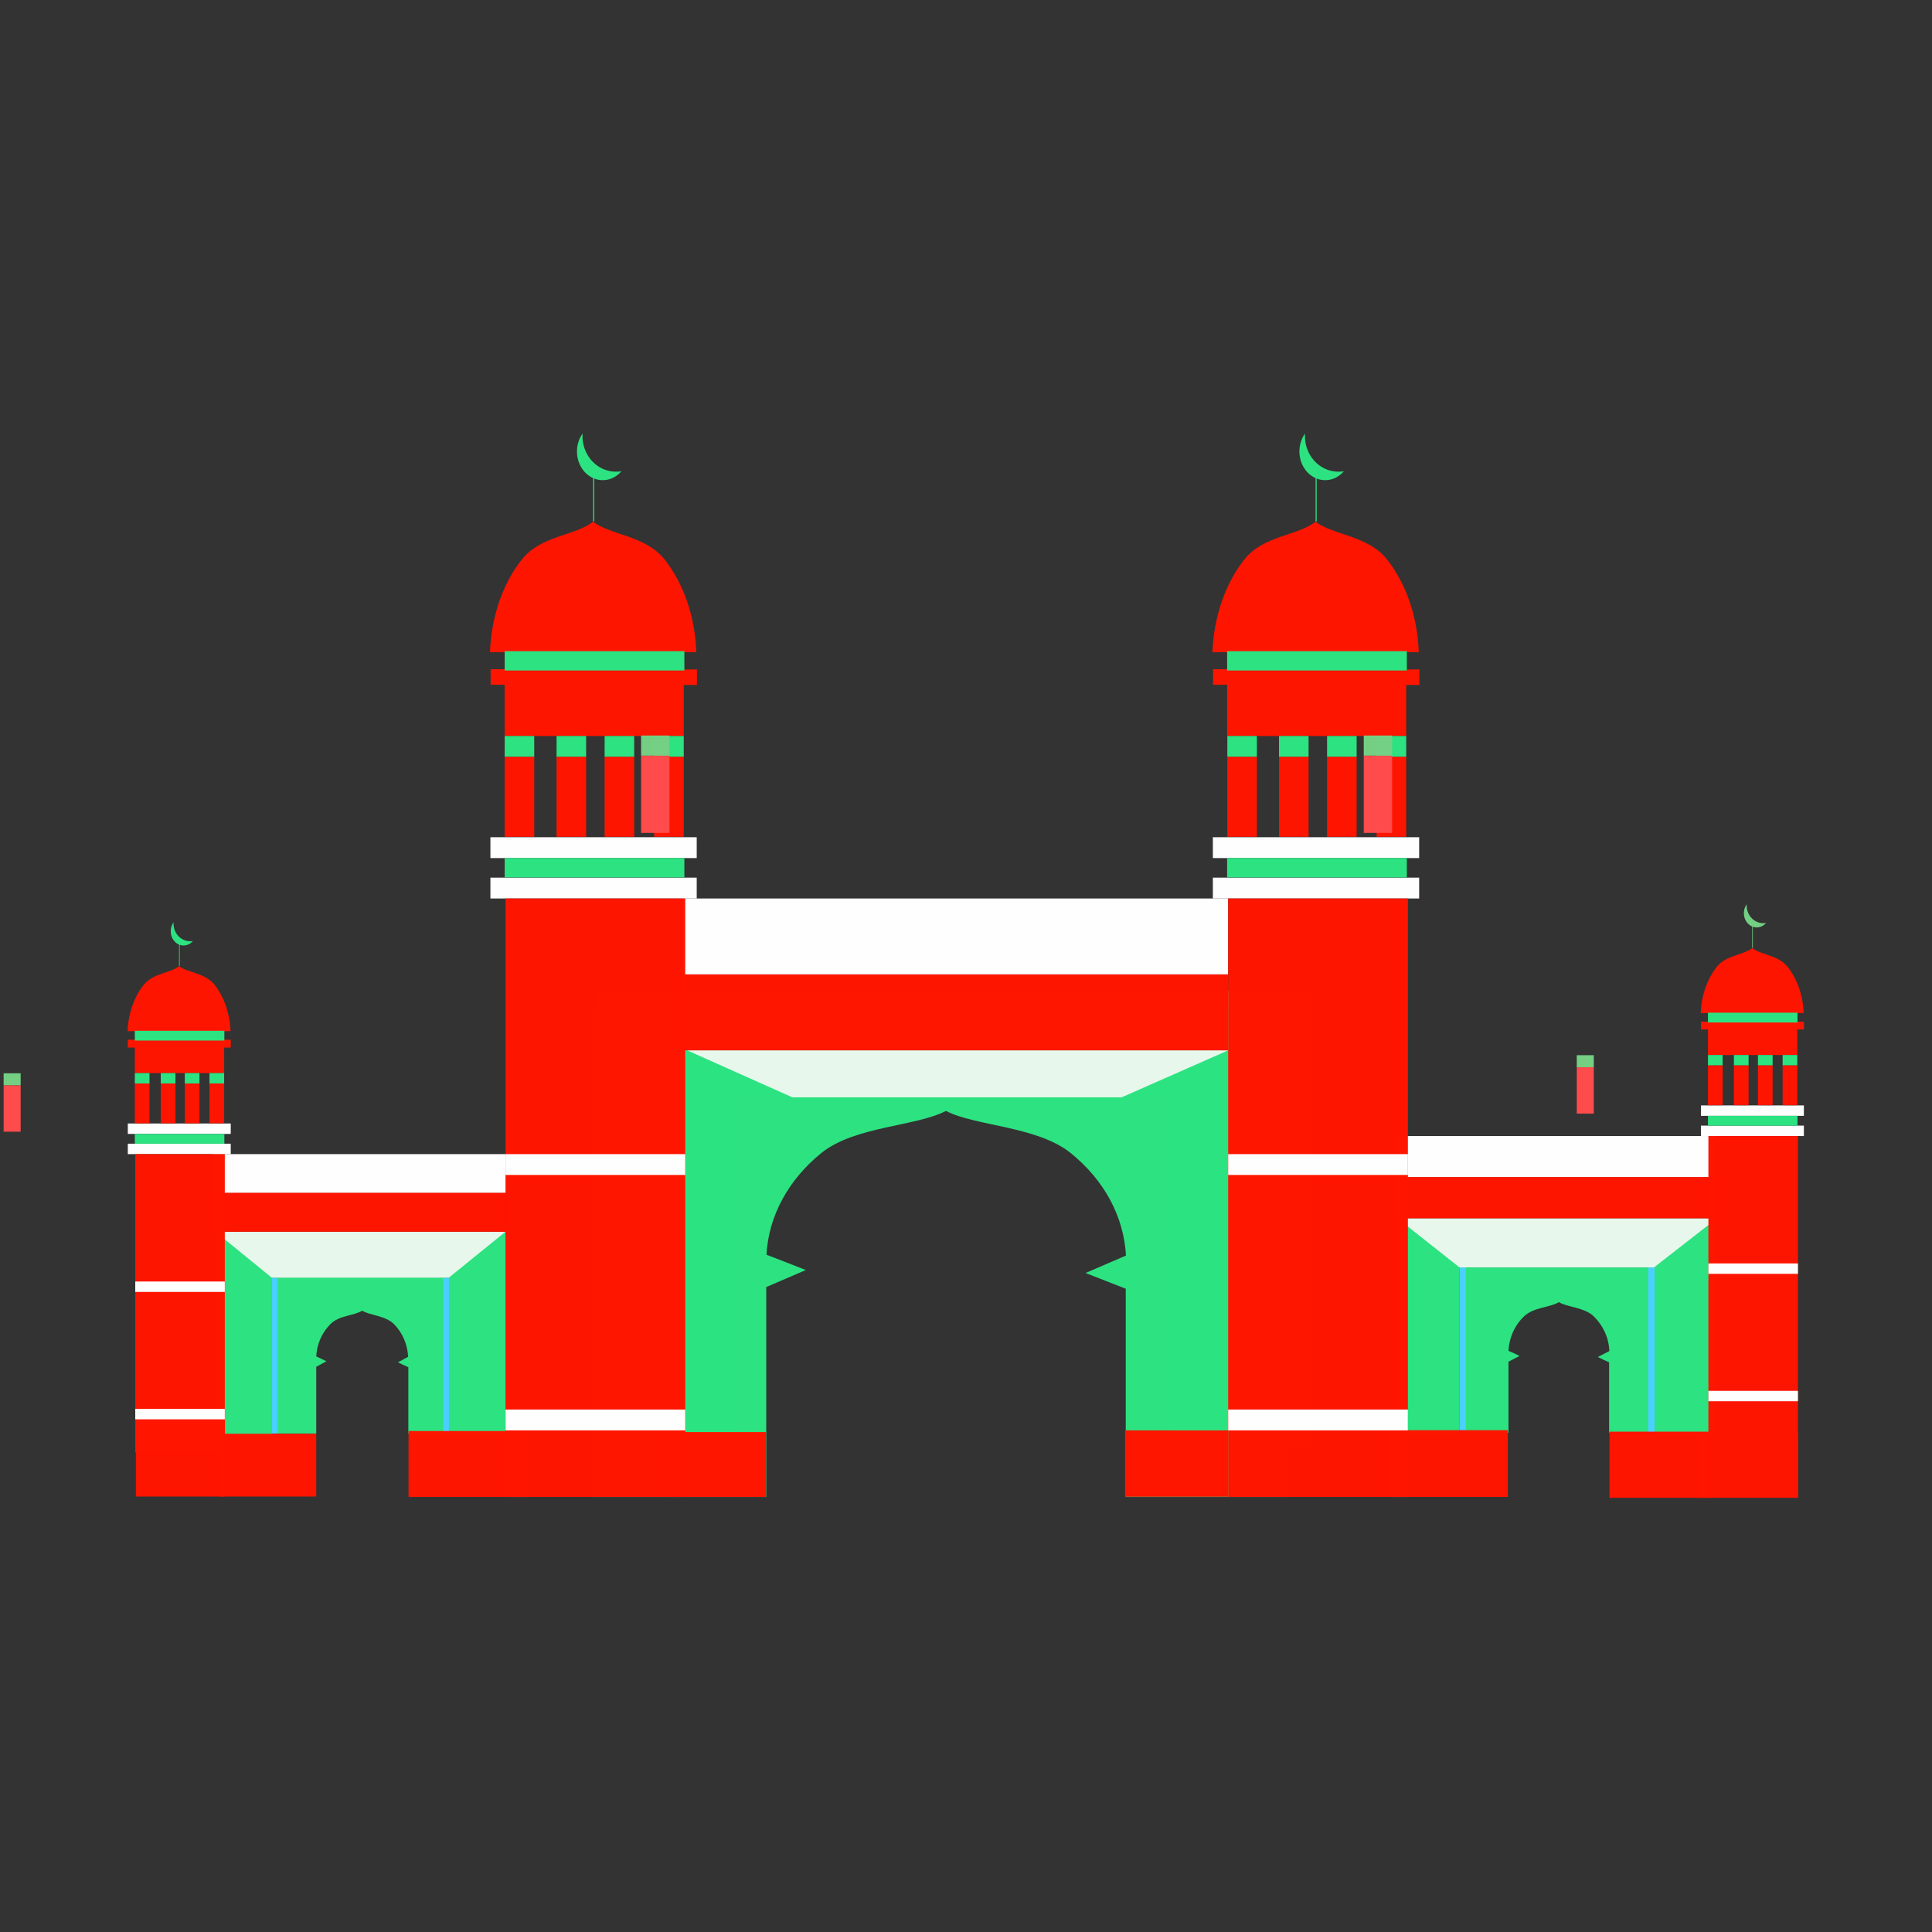 <?xml version="1.0" encoding="UTF-8" standalone="no"?>
<svg
   xmlns:dc="http://purl.org/dc/elements/1.1/"
   xmlns:cc="http://creativecommons.org/ns#"
   xmlns:rdf="http://www.w3.org/1999/02/22-rdf-syntax-ns#"
   xmlns:svg="http://www.w3.org/2000/svg"
   xmlns="http://www.w3.org/2000/svg"
   xmlns:xlink="http://www.w3.org/1999/xlink"
   xmlns:sodipodi="http://sodipodi.sourceforge.net/DTD/sodipodi-0.dtd"
   xmlns:inkscape="http://www.inkscape.org/namespaces/inkscape"
   width="48"
   height="48"
   viewBox="0 0 12.7 12.7"
   version="1.1"
   id="svg8"
   inkscape:version="1.0 (4035a4fb49, 2020-05-01)"
   sodipodi:docname="rajagate_icon.svg">
  <rect x="0" y="0" width="12.7" height="12.7" fill="#333333" stroke="none"/>
  <defs
     id="defs2">
    <linearGradient
       id="linearGradient1631"
       inkscape:collect="always">
      <stop
         id="stop1627"
         offset="0"
         style="stop-color:#1dc1d1;stop-opacity:1" />
      <stop
         id="stop1629"
         offset="1"
         style="stop-color:#0d5a62;stop-opacity:1" />
    </linearGradient>
    <linearGradient
       gradientUnits="userSpaceOnUse"
       y2="284.256"
       x2="16.358"
       y1="84.256"
       x1="-183.642"
       id="linearGradient1633"
       xlink:href="#linearGradient1631"
       inkscape:collect="always" />
    <linearGradient
       gradientTransform="translate(-7.9867688e-6,2.888)"
       y2="284.256"
       x2="16.358"
       y1="84.256"
       x1="-183.642"
       gradientUnits="userSpaceOnUse"
       id="linearGradient1723"
       xlink:href="#linearGradient1631"
       inkscape:collect="always" />
  </defs>
  <sodipodi:namedview
     inkscape:guide-bbox="true"
     showguides="true"
     id="base"
     pagecolor="#ffffff"
     bordercolor="#666666"
     borderopacity="1.0"
     inkscape:pageopacity="0.0"
     inkscape:pageshadow="2"
     inkscape:zoom="5.12"
     inkscape:cx="54.180855"
     inkscape:cy="34.49205"
     inkscape:document-units="mm"
     inkscape:current-layer="layer1"
     inkscape:document-rotation="0"
     showgrid="false"
     showborder="true"
     units="px"
     inkscape:window-width="1366"
     inkscape:window-height="709"
     inkscape:window-x="0"
     inkscape:window-y="31"
     inkscape:window-maximized="1">
    <inkscape:grid
       type="xygrid"
       id="grid2669" />
  </sodipodi:namedview>
  <g
     inkscape:groupmode="layer"
     id="layer2"
     inkscape:label="reference">
    <rect
       style="opacity:0.999;fill:#3e3434;fill-opacity:1;stroke-width:0.328"
       id="rect904"
       width="3117.961"
       height="1416.052"
       x="-5256.055"
       y="-84.697" />
  </g>
  <g
     inkscape:label="Layer 1"
     inkscape:groupmode="layer"
     id="layer1">
    <rect
       style="opacity:0.999;fill:#74d084;fill-opacity:1;stroke-width:0.265"
       id="rect1990"
       width="1698.364"
       height="454.334"
       x="-2196.618"
       y="2571.57" />
    <g
       id="g2353"
       transform="translate(-2044.991,386.756)">
      <rect
         y="156.044"
         x="-2123.927"
         height="95.209"
         width="680.861"
         id="rect975"
         style="opacity:0.999;fill:#ffffff;fill-opacity:1;stroke-width:0.205" />
      <path
         d="m -2230.782,271.902 v 130.413 440.848 h 175.362 V 402.316 h 542.267 v 440.848 h 175.362 V 402.316 271.902 Z"
         style="opacity:0.999;fill:#74d084;fill-opacity:1;stroke-width:0.395"
         id="rect977" />
      <g
         transform="matrix(3.223,0,0,2.862,2499.593,556.966)"
         id="g1718">
        <path
           id="rect1198"
           style="opacity:0.999;fill:#74d084;fill-opacity:1;stroke-width:0.167"
           d="M -1468.709,-91.963 V 122.225 h 67.157 V 30.216 l 7.442,-3.652 7.771,-3.814 -7.988,-3.512 -7.207,-3.168 c 0.895,-16.939 8.548,-32.914 21.398,-44.641 12.935,-11.805 36.151,-11.461 48.035,-18.405 h 0.034 c 11.078,6.573 35.114,6.588 48.056,18.394 12.942,11.806 20.617,27.92 21.428,44.99 v 0 l -7.777,3.808 -7.777,3.808 7.982,3.518 7.572,3.337 v 91.346 h 61.91 V -91.963 Z" />
        <rect
           style="opacity:0.999;fill:#4bcfff;fill-opacity:1;stroke-width:0.152"
           id="rect1711"
           width="8.825"
           height="214.104"
           x="-1468.708"
           y="-91.963" />
        <rect
           y="-91.963"
           x="-1209.497"
           height="214.1"
           width="8.825"
           id="rect1713"
           style="opacity:0.999;fill:#4bcfff;fill-opacity:1;stroke-width:0.152" />
      </g>
      <path
         sodipodi:nodetypes="ccccc"
         d="m -2116.822,346.462 h 673.756 l -132.597,59.134 h -410.027 z"
         style="opacity:0.999;fill:#e9f7eb;fill-opacity:1;stroke-width:0.276"
         id="rect1195" />
      <rect
         style="opacity:0.999;fill:#ff4b4b;fill-opacity:1;stroke-width:0.205"
         id="rect1720"
         width="680.861"
         height="95.209"
         x="-2123.927"
         y="251.253" />
      <g
         id="g1876"
         transform="matrix(1.381,0,0,1.381,538.496,-3.178)">
        <path
           id="path1822"
           style="opacity:0.999;fill:#ff4b4b;fill-opacity:1;stroke-width:0.233"
           d="m -2007.141,-227.087 c -15.906,13 -46.979,12.356 -64.291,34.455 -17.312,22.099 -27.578,52.256 -28.663,84.201 h 186 c -1.085,-31.955 -11.358,-62.121 -28.68,-84.222 -17.322,-22.101 -49.493,-22.129 -64.32,-34.434 z"
           sodipodi:nodetypes="csccscc" />
        <path
           id="path1824"
           style="opacity:0.999;fill:#ff4b4b;fill-opacity:1;stroke-width:0.246"
           d="m -2099.56,-92.926 v 14.169 h 12.744 v 46.475 h 161.36 v -46.475 h 11.895 v -14.169 z" />
        <rect
           style="opacity:0.999;fill:#ffffff;fill-opacity:1;stroke-width:0.257"
           id="rect1826"
           width="186"
           height="18.966"
           x="-2099.804"
           y="59.68" />
        <rect
           y="96.31"
           x="-2099.804"
           height="18.966"
           width="186"
           id="rect1828"
           style="opacity:0.999;fill:#ffffff;fill-opacity:1;stroke-width:0.257" />
        <g
           transform="translate(-235.5,-36.236)"
           id="g1874">
          <rect
             style="opacity:0.999;fill:#74d084;fill-opacity:1;stroke-width:0.267"
             id="rect1830"
             width="162"
             height="17.664"
             x="-1851.471"
             y="-73.118" />
          <g
             id="g1836"
             transform="translate(-3.6523438e-5)">
            <rect
               y="3.954"
               x="-1851.315"
               height="18.962"
               width="26.69"
               id="rect1832"
               style="opacity:0.999;fill:#74d084;fill-opacity:1;stroke-width:0.142" />
            <rect
               y="22.916"
               x="-1851.315"
               height="72.606"
               width="26.69"
               id="rect1834"
               style="opacity:0.999;fill:#ff4b4b;fill-opacity:1;stroke-width:0.265" />
          </g>
          <rect
             y="151.512"
             x="-1850.577"
             height="543.503"
             width="162"
             id="rect1838"
             style="opacity:0.999;fill:#ff4b4b;fill-opacity:1;stroke-width:0.34" />
          <rect
             y="383.6"
             x="-1850.577"
             height="18.966"
             width="162"
             id="rect1840"
             style="opacity:0.999;fill:#ffffff;fill-opacity:1;stroke-width:0.24" />
          <rect
             y="114.882"
             x="-1851.471"
             height="17.664"
             width="162"
             id="rect1842"
             style="opacity:0.999;fill:#74d084;fill-opacity:1;stroke-width:0.267" />
          <g
             transform="translate(134.67)"
             id="g1848">
            <rect
               style="opacity:0.999;fill:#74d084;fill-opacity:1;stroke-width:0.142"
               id="rect1844"
               width="26.69"
               height="18.962"
               x="-1851.315"
               y="3.954" />
            <rect
               style="opacity:0.999;fill:#ff4b4b;fill-opacity:1;stroke-width:0.265"
               id="rect1846"
               width="26.69"
               height="72.606"
               x="-1851.315"
               y="22.916" />
          </g>
          <g
             id="g1854"
             transform="translate(46.656,-0.287)">
            <rect
               y="3.954"
               x="-1851.315"
               height="18.962"
               width="26.69"
               id="rect1850"
               style="opacity:0.999;fill:#74d084;fill-opacity:1;stroke-width:0.142" />
            <rect
               y="22.916"
               x="-1851.315"
               height="72.606"
               width="26.69"
               id="rect1852"
               style="opacity:0.999;fill:#ff4b4b;fill-opacity:1;stroke-width:0.265" />
          </g>
          <g
             transform="translate(90.022,-2.183876e-4)"
             id="g1860">
            <rect
               style="opacity:0.999;fill:#74d084;fill-opacity:1;stroke-width:0.142"
               id="rect1856"
               width="26.69"
               height="18.962"
               x="-1851.315"
               y="3.954" />
            <rect
               style="opacity:0.999;fill:#ff4b4b;fill-opacity:1;stroke-width:0.265"
               id="rect1858"
               width="26.69"
               height="72.606"
               x="-1851.315"
               y="22.916" />
          </g>
          <g
             id="g1866"
             transform="translate(46.656,-2.183876e-4)">
            <rect
               y="3.954"
               x="-1851.315"
               height="18.962"
               width="26.69"
               id="rect1862"
               style="opacity:0.999;fill:#74d084;fill-opacity:1;stroke-width:0.142" />
            <rect
               y="22.916"
               x="-1851.315"
               height="72.606"
               width="26.69"
               id="rect1864"
               style="opacity:0.999;fill:#ff4b4b;fill-opacity:1;stroke-width:0.265" />
          </g>
          <rect
             style="opacity:0.999;fill:#ffffff;fill-opacity:1;stroke-width:0.24"
             id="rect1868"
             width="162"
             height="18.966"
             x="-1850.577"
             y="615.689" />
          <path
             id="path1870"
             style="opacity:0.999;fill:#74d084;fill-opacity:1;stroke-width:0.152"
             d="m -1780.998,-271.039 a 23.2,26.111 0 0 0 -5.207,16.484 23.2,26.111 0 0 0 23.2,26.111 23.2,26.111 0 0 0 16.866,-8.182 30.044,32.175 0 0 1 -4.918,0.434 30.044,32.175 0 0 1 -30.044,-32.175 30.044,32.175 0 0 1 0.104,-2.672 z" />
          <rect
             style="opacity:0.999;fill:#74d084;fill-opacity:1;stroke-width:0.144"
             id="rect1872"
             width="1.009"
             height="45.041"
             x="-1771.64"
             y="-235.892" />
        </g>
      </g>
      <g
         transform="matrix(0.906,0,0,0.968,296.498,212.68)"
         id="g2164">
        <rect
           style="opacity:0.999;fill:#ffffff;fill-opacity:1;stroke-width:0.124"
           id="rect2148"
           width="443.8"
           height="53.4"
           x="-1692.252"
           y="249.269" />
        <path
           id="path2150"
           style="opacity:0.999;fill:#74d084;fill-opacity:1;stroke-width:0.194"
           d="m -1688.577,356.069 v 63.598 214.987 h 86.43 V 419.668 h 267.265 v 214.987 h 86.43 V 419.668 356.069 Z" />
        <path
           id="path2152"
           style="opacity:0.999;fill:#e9f7eb;fill-opacity:1;stroke-width:0.231"
           d="m -1687.621,356.069 h 439.169 l -86.43,63.598 h -267.265 z"
           sodipodi:nodetypes="ccccc" />
        <g
           id="g2160"
           transform="translate(-133.439,511.631)">
          <path
             d="M -1468.709,-91.963 V 122.225 h 67.157 V 30.216 l 7.442,-3.652 7.771,-3.814 -7.988,-3.512 -7.207,-3.168 c 0.895,-16.939 8.548,-32.914 21.398,-44.641 12.935,-11.805 36.151,-11.461 48.035,-18.405 h 0.034 c 11.078,6.573 35.114,6.588 48.056,18.394 12.942,11.806 20.617,27.92 21.428,44.99 v 0 l -7.777,3.808 -7.777,3.808 7.982,3.518 7.572,3.337 v 91.346 h 61.91 V -91.963 Z"
             style="opacity:0.999;fill:#74d084;fill-opacity:1;stroke-width:0.167"
             id="path2154" />
          <rect
             y="-91.963"
             x="-1468.708"
             height="214.104"
             width="8.825"
             id="rect2156"
             style="opacity:0.999;fill:#4bcfff;fill-opacity:1;stroke-width:0.152" />
          <rect
             style="opacity:0.999;fill:#4bcfff;fill-opacity:1;stroke-width:0.152"
             id="rect2158"
             width="8.825"
             height="214.1"
             x="-1209.497"
             y="-91.963" />
        </g>
        <rect
           y="302.669"
           x="-1692.252"
           height="53.4"
           width="443.8"
           id="rect2162"
           style="opacity:0.999;fill:#ff4b4b;fill-opacity:1;stroke-width:0.124" />
      </g>
      <g
         id="g2046"
         transform="matrix(0.689,0,0,0.689,592.38,374.516)">
        <path
           id="path1992"
           style="opacity:0.999;fill:#ff4b4b;fill-opacity:1;stroke-width:0.233"
           d="m -2007.141,-227.087 c -15.906,13 -46.979,12.356 -64.291,34.455 -17.312,22.099 -27.578,52.256 -28.663,84.201 h 186 c -1.085,-31.955 -11.358,-62.121 -28.68,-84.222 -17.322,-22.101 -49.493,-22.129 -64.32,-34.434 z"
           sodipodi:nodetypes="csccscc" />
        <path
           id="path1994"
           style="opacity:0.999;fill:#ff4b4b;fill-opacity:1;stroke-width:0.246"
           d="m -2099.56,-92.926 v 14.169 h 12.744 v 46.475 h 161.36 v -46.475 h 11.895 v -14.169 z" />
        <rect
           style="opacity:0.999;fill:#ffffff;fill-opacity:1;stroke-width:0.257"
           id="rect1996"
           width="186"
           height="18.966"
           x="-2099.804"
           y="59.68" />
        <rect
           y="96.31"
           x="-2099.804"
           height="18.966"
           width="186"
           id="rect1998"
           style="opacity:0.999;fill:#ffffff;fill-opacity:1;stroke-width:0.257" />
        <g
           transform="translate(-235.5,-36.236)"
           id="g2044">
          <rect
             style="opacity:0.999;fill:#74d084;fill-opacity:1;stroke-width:0.267"
             id="rect2000"
             width="162"
             height="17.664"
             x="-1851.471"
             y="-73.118" />
          <g
             id="g2006"
             transform="translate(-3.6523438e-5)">
            <rect
               y="3.954"
               x="-1851.315"
               height="18.962"
               width="26.69"
               id="rect2002"
               style="opacity:0.999;fill:#74d084;fill-opacity:1;stroke-width:0.142" />
            <rect
               y="22.916"
               x="-1851.315"
               height="72.606"
               width="26.69"
               id="rect2004"
               style="opacity:0.999;fill:#ff4b4b;fill-opacity:1;stroke-width:0.265" />
          </g>
          <rect
             y="151.512"
             x="-1850.577"
             height="543.503"
             width="162"
             id="rect2008"
             style="opacity:0.999;fill:#ff4b4b;fill-opacity:1;stroke-width:0.34" />
          <rect
             y="383.6"
             x="-1850.577"
             height="18.966"
             width="162"
             id="rect2010"
             style="opacity:0.999;fill:#ffffff;fill-opacity:1;stroke-width:0.24" />
          <rect
             y="114.882"
             x="-1851.471"
             height="17.664"
             width="162"
             id="rect2012"
             style="opacity:0.999;fill:#74d084;fill-opacity:1;stroke-width:0.267" />
          <g
             transform="translate(134.67)"
             id="g2018">
            <rect
               style="opacity:0.999;fill:#74d084;fill-opacity:1;stroke-width:0.142"
               id="rect2014"
               width="26.69"
               height="18.962"
               x="-1851.315"
               y="3.954" />
            <rect
               style="opacity:0.999;fill:#ff4b4b;fill-opacity:1;stroke-width:0.265"
               id="rect2016"
               width="26.69"
               height="72.606"
               x="-1851.315"
               y="22.916" />
          </g>
          <g
             id="g2024"
             transform="translate(46.656,-0.287)">
            <rect
               y="3.954"
               x="-1851.315"
               height="18.962"
               width="26.69"
               id="rect2020"
               style="opacity:0.999;fill:#74d084;fill-opacity:1;stroke-width:0.142" />
            <rect
               y="22.916"
               x="-1851.315"
               height="72.606"
               width="26.69"
               id="rect2022"
               style="opacity:0.999;fill:#ff4b4b;fill-opacity:1;stroke-width:0.265" />
          </g>
          <g
             transform="translate(90.022,-2.183876e-4)"
             id="g2030">
            <rect
               style="opacity:0.999;fill:#74d084;fill-opacity:1;stroke-width:0.142"
               id="rect2026"
               width="26.69"
               height="18.962"
               x="-1851.315"
               y="3.954" />
            <rect
               style="opacity:0.999;fill:#ff4b4b;fill-opacity:1;stroke-width:0.265"
               id="rect2028"
               width="26.69"
               height="72.606"
               x="-1851.315"
               y="22.916" />
          </g>
          <g
             id="g2036"
             transform="translate(46.656,-2.183876e-4)">
            <rect
               y="3.954"
               x="-1851.315"
               height="18.962"
               width="26.69"
               id="rect2032"
               style="opacity:0.999;fill:#74d084;fill-opacity:1;stroke-width:0.142" />
            <rect
               y="22.916"
               x="-1851.315"
               height="72.606"
               width="26.69"
               id="rect2034"
               style="opacity:0.999;fill:#ff4b4b;fill-opacity:1;stroke-width:0.265" />
          </g>
          <rect
             style="opacity:0.999;fill:#ffffff;fill-opacity:1;stroke-width:0.24"
             id="rect2038"
             width="162"
             height="18.966"
             x="-1850.577"
             y="615.689" />
          <path
             id="path2040"
             style="opacity:0.999;fill:#74d084;fill-opacity:1;stroke-width:0.152"
             d="m -1780.998,-271.039 a 23.2,26.111 0 0 0 -5.207,16.484 23.2,26.111 0 0 0 23.2,26.111 23.2,26.111 0 0 0 16.866,-8.182 30.044,32.175 0 0 1 -4.918,0.434 30.044,32.175 0 0 1 -30.044,-32.175 30.044,32.175 0 0 1 0.104,-2.672 z" />
          <rect
             style="opacity:0.999;fill:#74d084;fill-opacity:1;stroke-width:0.144"
             id="rect2042"
             width="1.009"
             height="45.041"
             x="-1771.64"
             y="-235.892" />
        </g>
      </g>
      <g
         id="g2146"
         transform="matrix(0.823,0,0,0.912,-1315.907,249.276)">
        <rect
           y="249.269"
           x="-1692.252"
           height="53.4"
           width="443.8"
           id="rect2130"
           style="opacity:0.999;fill:#ffffff;fill-opacity:1;stroke-width:0.124" />
        <path
           d="m -1688.577,356.069 v 63.598 214.987 h 86.43 V 419.668 h 267.265 v 214.987 h 86.43 V 419.668 356.069 Z"
           style="opacity:0.999;fill:#74d084;fill-opacity:1;stroke-width:0.194"
           id="path2132" />
        <path
           sodipodi:nodetypes="ccccc"
           d="m -1687.621,356.069 h 439.169 l -86.43,63.598 h -267.265 z"
           style="opacity:0.999;fill:#e9f7eb;fill-opacity:1;stroke-width:0.231"
           id="path2134" />
        <g
           transform="translate(-133.439,511.631)"
           id="g2142">
          <path
             id="path2136"
             style="opacity:0.999;fill:#74d084;fill-opacity:1;stroke-width:0.167"
             d="M -1468.709,-91.963 V 122.225 h 67.157 V 30.216 l 7.442,-3.652 7.771,-3.814 -7.988,-3.512 -7.207,-3.168 c 0.895,-16.939 8.548,-32.914 21.398,-44.641 12.935,-11.805 36.151,-11.461 48.035,-18.405 h 0.034 c 11.078,6.573 35.114,6.588 48.056,18.394 12.942,11.806 20.617,27.92 21.428,44.99 v 0 l -7.777,3.808 -7.777,3.808 7.982,3.518 7.572,3.337 v 91.346 h 61.91 V -91.963 Z" />
          <rect
             style="opacity:0.999;fill:#4bcfff;fill-opacity:1;stroke-width:0.152"
             id="rect2138"
             width="8.825"
             height="214.104"
             x="-1468.708"
             y="-91.963" />
          <rect
             y="-91.963"
             x="-1209.497"
             height="214.1"
             width="8.825"
             id="rect2140"
             style="opacity:0.999;fill:#4bcfff;fill-opacity:1;stroke-width:0.152" />
        </g>
        <rect
           style="opacity:0.999;fill:#ff4b4b;fill-opacity:1;stroke-width:0.124"
           id="rect2144"
           width="443.8"
           height="53.4"
           x="-1692.252"
           y="302.669" />
      </g>
      <g
         transform="matrix(0.689,0,0,0.689,-1366.783,397.193)"
         id="g1810">
        <path
           sodipodi:nodetypes="csccscc"
           d="m -2007.141,-227.087 c -15.906,13 -46.979,12.356 -64.291,34.455 -17.312,22.099 -27.578,52.256 -28.663,84.201 h 186 c -1.085,-31.955 -11.358,-62.121 -28.68,-84.222 -17.322,-22.101 -49.493,-22.129 -64.32,-34.434 z"
           style="opacity:0.999;fill:#ff4b4b;fill-opacity:1;stroke-width:0.233"
           id="path1200" />
        <path
           d="m -2099.56,-92.926 v 14.169 h 12.744 v 46.475 h 161.36 v -46.475 h 11.895 v -14.169 z"
           style="opacity:0.999;fill:#ff4b4b;fill-opacity:1;stroke-width:0.246"
           id="path1210" />
        <rect
           y="59.68"
           x="-2099.804"
           height="18.966"
           width="186"
           id="rect1222"
           style="opacity:0.999;fill:#ffffff;fill-opacity:1;stroke-width:0.257" />
        <rect
           style="opacity:0.999;fill:#ffffff;fill-opacity:1;stroke-width:0.257"
           id="rect1656"
           width="186"
           height="18.966"
           x="-2099.804"
           y="96.31" />
        <g
           id="g1781"
           transform="translate(-235.5,-36.236)">
          <rect
             y="-73.118"
             x="-1851.471"
             height="17.664"
             width="162"
             id="rect1236"
             style="opacity:0.999;fill:#74d084;fill-opacity:1;stroke-width:0.267" />
          <g
             transform="translate(-3.6523438e-5)"
             id="g1685">
            <rect
               style="opacity:0.999;fill:#74d084;fill-opacity:1;stroke-width:0.142"
               id="rect1208"
               width="26.69"
               height="18.962"
               x="-1851.315"
               y="3.954" />
            <rect
               style="opacity:0.999;fill:#ff4b4b;fill-opacity:1;stroke-width:0.265"
               id="rect1218"
               width="26.69"
               height="72.606"
               x="-1851.315"
               y="22.916" />
          </g>
          <rect
             style="opacity:0.999;fill:#ff4b4b;fill-opacity:1;stroke-width:0.34"
             id="rect1224"
             width="162"
             height="543.503"
             x="-1850.577"
             y="151.512" />
          <rect
             style="opacity:0.999;fill:#ffffff;fill-opacity:1;stroke-width:0.24"
             id="rect1228"
             width="162"
             height="18.966"
             x="-1850.577"
             y="383.6" />
          <rect
             style="opacity:0.999;fill:#74d084;fill-opacity:1;stroke-width:0.267"
             id="rect1654"
             width="162"
             height="17.664"
             x="-1851.471"
             y="114.882" />
          <g
             id="g1691"
             transform="translate(134.67)">
            <rect
               y="3.954"
               x="-1851.315"
               height="18.962"
               width="26.69"
               id="rect1687"
               style="opacity:0.999;fill:#74d084;fill-opacity:1;stroke-width:0.142" />
            <rect
               y="22.916"
               x="-1851.315"
               height="72.606"
               width="26.69"
               id="rect1689"
               style="opacity:0.999;fill:#ff4b4b;fill-opacity:1;stroke-width:0.265" />
          </g>
          <g
             transform="translate(46.656,-0.287)"
             id="g1697">
            <rect
               style="opacity:0.999;fill:#74d084;fill-opacity:1;stroke-width:0.142"
               id="rect1693"
               width="26.69"
               height="18.962"
               x="-1851.315"
               y="3.954" />
            <rect
               style="opacity:0.999;fill:#ff4b4b;fill-opacity:1;stroke-width:0.265"
               id="rect1695"
               width="26.69"
               height="72.606"
               x="-1851.315"
               y="22.916" />
          </g>
          <g
             id="g1703"
             transform="translate(90.022,-2.183876e-4)">
            <rect
               y="3.954"
               x="-1851.315"
               height="18.962"
               width="26.69"
               id="rect1699"
               style="opacity:0.999;fill:#74d084;fill-opacity:1;stroke-width:0.142" />
            <rect
               y="22.916"
               x="-1851.315"
               height="72.606"
               width="26.69"
               id="rect1701"
               style="opacity:0.999;fill:#ff4b4b;fill-opacity:1;stroke-width:0.265" />
          </g>
          <g
             transform="translate(46.656,-2.183876e-4)"
             id="g1709">
            <rect
               style="opacity:0.999;fill:#74d084;fill-opacity:1;stroke-width:0.142"
               id="rect1705"
               width="26.69"
               height="18.962"
               x="-1851.315"
               y="3.954" />
            <rect
               style="opacity:0.999;fill:#ff4b4b;fill-opacity:1;stroke-width:0.265"
               id="rect1707"
               width="26.69"
               height="72.606"
               x="-1851.315"
               y="22.916" />
          </g>
          <rect
             y="615.689"
             x="-1850.577"
             height="18.966"
             width="162"
             id="rect1722"
             style="opacity:0.999;fill:#ffffff;fill-opacity:1;stroke-width:0.24" />
          <path
             d="m -1780.998,-271.039 a 23.2,26.111 0 0 0 -5.207,16.484 23.2,26.111 0 0 0 23.2,26.111 23.2,26.111 0 0 0 16.866,-8.182 30.044,32.175 0 0 1 -4.918,0.434 30.044,32.175 0 0 1 -30.044,-32.175 30.044,32.175 0 0 1 0.104,-2.672 z"
             style="opacity:0.999;fill:#74d084;fill-opacity:1;stroke-width:0.152"
             id="path1724" />
          <rect
             y="-235.892"
             x="-1771.64"
             height="45.041"
             width="1.009"
             id="rect1733"
             style="opacity:0.999;fill:#74d084;fill-opacity:1;stroke-width:0.144" />
        </g>
      </g>
      <rect
         y="810.458"
         x="-2803.262"
         height="95.824"
         width="110.913"
         id="rect2191"
         style="opacity:0.999;fill:#ff4b4b;fill-opacity:1;stroke-width:0.31" />
      <rect
         style="opacity:0.999;fill:#ff4b4b;fill-opacity:1;stroke-width:0.332"
         id="rect2193"
         width="147.922"
         height="82.751"
         x="-2463.697"
         y="824.057" />
      <rect
         y="827.468"
         x="-2699.394"
         height="78.608"
         width="120.848"
         id="rect2195"
         style="opacity:0.999;fill:#ff4b4b;fill-opacity:1;stroke-width:0.293" />
      <rect
         y="825.293"
         x="-2139.146"
         height="81.454"
         width="120.848"
         id="rect2197"
         style="opacity:0.999;fill:#ff4b4b;fill-opacity:1;stroke-width:0.298" />
      <rect
         style="opacity:0.999;fill:#ff4b4b;fill-opacity:1;stroke-width:0.311"
         id="rect2199"
         width="128.452"
         height="83.354"
         x="-1571.518"
         y="823.374" />
      <rect
         style="opacity:0.999;fill:#ff4b4b;fill-opacity:1;stroke-width:0.306"
         id="rect2203"
         width="124.777"
         height="82.997"
         x="-968.008"
         y="824.923" />
      <rect
         y="822.98"
         x="-1241.348"
         height="83.748"
         width="146.817"
         id="rect2201"
         style="opacity:0.999;fill:#ff4b4b;fill-opacity:1;stroke-width:0.333" />
      <g
         transform="matrix(1.381,0,0,1.381,1438.279,-3.178)"
         id="g2128">
        <path
           sodipodi:nodetypes="csccscc"
           d="m -2007.141,-227.087 c -15.906,13 -46.979,12.356 -64.291,34.455 -17.312,22.099 -27.578,52.256 -28.663,84.201 h 186 c -1.085,-31.955 -11.358,-62.121 -28.68,-84.222 -17.322,-22.101 -49.493,-22.129 -64.32,-34.434 z"
           style="opacity:0.999;fill:#ff4b4b;fill-opacity:1;stroke-width:0.233"
           id="path2074" />
        <path
           d="m -2099.56,-92.926 v 14.169 h 12.744 v 46.475 h 161.36 v -46.475 h 11.895 v -14.169 z"
           style="opacity:0.999;fill:#ff4b4b;fill-opacity:1;stroke-width:0.246"
           id="path2076" />
        <rect
           y="59.68"
           x="-2099.804"
           height="18.966"
           width="186"
           id="rect2078"
           style="opacity:0.999;fill:#ffffff;fill-opacity:1;stroke-width:0.257" />
        <rect
           style="opacity:0.999;fill:#ffffff;fill-opacity:1;stroke-width:0.257"
           id="rect2080"
           width="186"
           height="18.966"
           x="-2099.804"
           y="96.31" />
        <g
           id="g2126"
           transform="translate(-235.5,-36.236)">
          <rect
             y="-73.118"
             x="-1851.471"
             height="17.664"
             width="162"
             id="rect2082"
             style="opacity:0.999;fill:#74d084;fill-opacity:1;stroke-width:0.267" />
          <g
             transform="translate(-3.6523438e-5)"
             id="g2088">
            <rect
               style="opacity:0.999;fill:#74d084;fill-opacity:1;stroke-width:0.142"
               id="rect2084"
               width="26.69"
               height="18.962"
               x="-1851.315"
               y="3.954" />
            <rect
               style="opacity:0.999;fill:#ff4b4b;fill-opacity:1;stroke-width:0.265"
               id="rect2086"
               width="26.69"
               height="72.606"
               x="-1851.315"
               y="22.916" />
          </g>
          <rect
             style="opacity:0.999;fill:#ff4b4b;fill-opacity:1;stroke-width:0.34"
             id="rect2090"
             width="162"
             height="543.503"
             x="-1850.577"
             y="151.512" />
          <rect
             style="opacity:0.999;fill:#ffffff;fill-opacity:1;stroke-width:0.24"
             id="rect2092"
             width="162"
             height="18.966"
             x="-1850.577"
             y="383.6" />
          <rect
             style="opacity:0.999;fill:#74d084;fill-opacity:1;stroke-width:0.267"
             id="rect2094"
             width="162"
             height="17.664"
             x="-1851.471"
             y="114.882" />
          <g
             id="g2100"
             transform="translate(134.67)">
            <rect
               y="3.954"
               x="-1851.315"
               height="18.962"
               width="26.69"
               id="rect2096"
               style="opacity:0.999;fill:#74d084;fill-opacity:1;stroke-width:0.142" />
            <rect
               y="22.916"
               x="-1851.315"
               height="72.606"
               width="26.69"
               id="rect2098"
               style="opacity:0.999;fill:#ff4b4b;fill-opacity:1;stroke-width:0.265" />
          </g>
          <g
             transform="translate(46.656,-0.287)"
             id="g2106">
            <rect
               style="opacity:0.999;fill:#74d084;fill-opacity:1;stroke-width:0.142"
               id="rect2102"
               width="26.69"
               height="18.962"
               x="-1851.315"
               y="3.954" />
            <rect
               style="opacity:0.999;fill:#ff4b4b;fill-opacity:1;stroke-width:0.265"
               id="rect2104"
               width="26.69"
               height="72.606"
               x="-1851.315"
               y="22.916" />
          </g>
          <g
             id="g2112"
             transform="translate(90.022,-2.183876e-4)">
            <rect
               y="3.954"
               x="-1851.315"
               height="18.962"
               width="26.69"
               id="rect2108"
               style="opacity:0.999;fill:#74d084;fill-opacity:1;stroke-width:0.142" />
            <rect
               y="22.916"
               x="-1851.315"
               height="72.606"
               width="26.69"
               id="rect2110"
               style="opacity:0.999;fill:#ff4b4b;fill-opacity:1;stroke-width:0.265" />
          </g>
          <g
             transform="translate(46.656,-2.183876e-4)"
             id="g2118">
            <rect
               style="opacity:0.999;fill:#74d084;fill-opacity:1;stroke-width:0.142"
               id="rect2114"
               width="26.69"
               height="18.962"
               x="-1851.315"
               y="3.954" />
            <rect
               style="opacity:0.999;fill:#ff4b4b;fill-opacity:1;stroke-width:0.265"
               id="rect2116"
               width="26.69"
               height="72.606"
               x="-1851.315"
               y="22.916" />
          </g>
          <rect
             y="615.689"
             x="-1850.577"
             height="18.966"
             width="162"
             id="rect2120"
             style="opacity:0.999;fill:#ffffff;fill-opacity:1;stroke-width:0.24" />
          <path
             d="m -1780.998,-271.039 a 23.2,26.111 0 0 0 -5.207,16.484 23.2,26.111 0 0 0 23.2,26.111 23.2,26.111 0 0 0 16.866,-8.182 30.044,32.175 0 0 1 -4.918,0.434 30.044,32.175 0 0 1 -30.044,-32.175 30.044,32.175 0 0 1 0.104,-2.672 z"
             style="opacity:0.999;fill:#74d084;fill-opacity:1;stroke-width:0.152"
             id="path2122" />
          <rect
             y="-235.892"
             x="-1771.64"
             height="45.041"
             width="1.009"
             id="rect2124"
             style="opacity:0.999;fill:#74d084;fill-opacity:1;stroke-width:0.144" />
        </g>
      </g>
      <rect
         y="827.353"
         x="-857.962"
         height="80.706"
         width="124.777"
         id="rect2205"
         style="opacity:0.999;fill:#ff4b4b;fill-opacity:1;stroke-width:0.301" />
    </g>
    <rect
       ry="66.923"
       y="87.144"
       x="-183.642"
       height="200"
       width="200"
       id="rect1137"
       style="opacity:0.995;fill:url(#linearGradient1723);fill-opacity:1;stroke-width:5.206" />
    <path
       transform="scale(0.265)"
       d="M -405.172 554.371 L -452.801 584.193 L -438.781 598.213 L -448.334 750.682 L -531.98 679.717 L -556.938 693.078 C -556.938 693.078 -550.584 719.54 -554.549 826.777 L -296.057 1085.27 L -191.113 1085.27 C -50.986 1085.27 61.824 972.46 61.824 832.332 L 61.824 816.258 L -80.455 673.979 L -102.879 687.738 L -194.285 560.148 L -245.223 584.193 L -224.078 686.504 L -281.154 678.389 L -405.172 554.371 z "
       style="opacity:0.169;fill:#000000;stroke:none;stroke-width:1px;stroke-linecap:butt;stroke-linejoin:miter;stroke-opacity:1"
       id="path1683" />
    <g
       style="opacity:0.995"
       transform="matrix(0.061,0,0,0.061,24.382,163.836)"
       id="g2649">
      <rect
         style="opacity:0.999;fill:#ffffff;fill-opacity:1;stroke-width:0.205"
         id="rect2357"
         width="680.861"
         height="95.209"
         x="-2123.927"
         y="156.044" />
      <path
         id="path2359"
         style="opacity:0.999;fill:#74d084;fill-opacity:1;stroke-width:0.395"
         d="m -2230.782,271.902 v 130.413 440.848 h 175.362 V 402.316 h 542.267 v 440.848 h 175.362 V 402.316 271.902 Z" />
      <g
         id="g2367"
         transform="matrix(3.223,0,0,2.862,2499.593,556.966)">
        <path
           d="M -1468.709,-91.963 V 122.225 h 67.157 V 30.216 l 7.442,-3.652 7.771,-3.814 -7.988,-3.512 -7.207,-3.168 c 0.895,-16.939 8.548,-32.914 21.398,-44.641 12.935,-11.805 36.151,-11.461 48.035,-18.405 h 0.034 c 11.078,6.573 35.114,6.588 48.056,18.394 12.942,11.806 20.617,27.92 21.428,44.99 v 0 l -7.777,3.808 -7.777,3.808 7.982,3.518 7.572,3.337 v 91.346 h 61.91 V -91.963 Z"
           style="opacity:0.999;fill:#74d084;fill-opacity:1;stroke-width:0.167"
           id="path2361" />
        <rect
           y="-91.963"
           x="-1468.708"
           height="214.104"
           width="8.825"
           id="rect2363"
           style="opacity:0.999;fill:#4bcfff;fill-opacity:1;stroke-width:0.152" />
        <rect
           style="opacity:0.999;fill:#4bcfff;fill-opacity:1;stroke-width:0.152"
           id="rect2365"
           width="8.825"
           height="214.1"
           x="-1209.497"
           y="-91.963" />
      </g>
      <path
         id="path2369"
         style="opacity:0.999;fill:#e9f7eb;fill-opacity:1;stroke-width:0.276"
         d="m -2116.822,346.462 h 673.756 l -132.597,59.134 h -410.027 z"
         sodipodi:nodetypes="ccccc" />
      <rect
         y="251.253"
         x="-2123.927"
         height="95.209"
         width="680.861"
         id="rect2371"
         style="opacity:0.999;fill:#ff4b4b;fill-opacity:1;stroke-width:0.205" />
      <g
         transform="matrix(1.381,0,0,1.381,538.496,-3.178)"
         id="g2427">
        <path
           sodipodi:nodetypes="csccscc"
           d="m -2007.141,-227.087 c -15.906,13 -46.979,12.356 -64.291,34.455 -17.312,22.099 -27.578,52.256 -28.663,84.201 h 186 c -1.085,-31.955 -11.358,-62.121 -28.68,-84.222 -17.322,-22.101 -49.493,-22.129 -64.32,-34.434 z"
           style="opacity:0.999;fill:#ff4b4b;fill-opacity:1;stroke-width:0.233"
           id="path2373" />
        <path
           d="m -2099.56,-92.926 v 14.169 h 12.744 v 46.475 h 161.36 v -46.475 h 11.895 v -14.169 z"
           style="opacity:0.999;fill:#ff4b4b;fill-opacity:1;stroke-width:0.246"
           id="path2375" />
        <rect
           y="59.68"
           x="-2099.804"
           height="18.966"
           width="186"
           id="rect2377"
           style="opacity:0.999;fill:#ffffff;fill-opacity:1;stroke-width:0.257" />
        <rect
           style="opacity:0.999;fill:#ffffff;fill-opacity:1;stroke-width:0.257"
           id="rect2379"
           width="186"
           height="18.966"
           x="-2099.804"
           y="96.31" />
        <g
           id="g2425"
           transform="translate(-235.5,-36.236)">
          <rect
             y="-73.118"
             x="-1851.471"
             height="17.664"
             width="162"
             id="rect2381"
             style="opacity:0.999;fill:#74d084;fill-opacity:1;stroke-width:0.267" />
          <g
             transform="translate(-3.6523438e-5)"
             id="g2387">
            <rect
               style="opacity:0.999;fill:#74d084;fill-opacity:1;stroke-width:0.142"
               id="rect2383"
               width="26.69"
               height="18.962"
               x="-1851.315"
               y="3.954" />
            <rect
               style="opacity:0.999;fill:#ff4b4b;fill-opacity:1;stroke-width:0.265"
               id="rect2385"
               width="26.69"
               height="72.606"
               x="-1851.315"
               y="22.916" />
          </g>
          <rect
             style="opacity:0.999;fill:#ff4b4b;fill-opacity:1;stroke-width:0.34"
             id="rect2389"
             width="162"
             height="543.503"
             x="-1850.577"
             y="151.512" />
          <rect
             style="opacity:0.999;fill:#ffffff;fill-opacity:1;stroke-width:0.24"
             id="rect2391"
             width="162"
             height="18.966"
             x="-1850.577"
             y="383.6" />
          <rect
             style="opacity:0.999;fill:#74d084;fill-opacity:1;stroke-width:0.267"
             id="rect2393"
             width="162"
             height="17.664"
             x="-1851.471"
             y="114.882" />
          <g
             id="g2399"
             transform="translate(134.67)">
            <rect
               y="3.954"
               x="-1851.315"
               height="18.962"
               width="26.69"
               id="rect2395"
               style="opacity:0.999;fill:#74d084;fill-opacity:1;stroke-width:0.142" />
            <rect
               y="22.916"
               x="-1851.315"
               height="72.606"
               width="26.69"
               id="rect2397"
               style="opacity:0.999;fill:#ff4b4b;fill-opacity:1;stroke-width:0.265" />
          </g>
          <g
             transform="translate(46.656,-0.287)"
             id="g2405">
            <rect
               style="opacity:0.999;fill:#74d084;fill-opacity:1;stroke-width:0.142"
               id="rect2401"
               width="26.69"
               height="18.962"
               x="-1851.315"
               y="3.954" />
            <rect
               style="opacity:0.999;fill:#ff4b4b;fill-opacity:1;stroke-width:0.265"
               id="rect2403"
               width="26.69"
               height="72.606"
               x="-1851.315"
               y="22.916" />
          </g>
          <g
             id="g2411"
             transform="translate(90.022,-2.183876e-4)">
            <rect
               y="3.954"
               x="-1851.315"
               height="18.962"
               width="26.69"
               id="rect2407"
               style="opacity:0.999;fill:#74d084;fill-opacity:1;stroke-width:0.142" />
            <rect
               y="22.916"
               x="-1851.315"
               height="72.606"
               width="26.69"
               id="rect2409"
               style="opacity:0.999;fill:#ff4b4b;fill-opacity:1;stroke-width:0.265" />
          </g>
          <g
             transform="translate(46.656,-2.183876e-4)"
             id="g2417">
            <rect
               style="opacity:0.999;fill:#74d084;fill-opacity:1;stroke-width:0.142"
               id="rect2413"
               width="26.69"
               height="18.962"
               x="-1851.315"
               y="3.954" />
            <rect
               style="opacity:0.999;fill:#ff4b4b;fill-opacity:1;stroke-width:0.265"
               id="rect2415"
               width="26.69"
               height="72.606"
               x="-1851.315"
               y="22.916" />
          </g>
          <rect
             y="615.689"
             x="-1850.577"
             height="18.966"
             width="162"
             id="rect2419"
             style="opacity:0.999;fill:#ffffff;fill-opacity:1;stroke-width:0.24" />
          <path
             d="m -1780.998,-271.039 a 23.2,26.111 0 0 0 -5.207,16.484 23.2,26.111 0 0 0 23.2,26.111 23.2,26.111 0 0 0 16.866,-8.182 30.044,32.175 0 0 1 -4.918,0.434 30.044,32.175 0 0 1 -30.044,-32.175 30.044,32.175 0 0 1 0.104,-2.672 z"
             style="opacity:0.999;fill:#74d084;fill-opacity:1;stroke-width:0.152"
             id="path2421" />
          <rect
             y="-235.892"
             x="-1771.64"
             height="45.041"
             width="1.009"
             id="rect2423"
             style="opacity:0.999;fill:#74d084;fill-opacity:1;stroke-width:0.144" />
        </g>
      </g>
      <g
         id="g2445"
         transform="matrix(0.906,0,0,0.968,296.498,212.68)">
        <rect
           y="249.269"
           x="-1692.252"
           height="53.4"
           width="443.8"
           id="rect2429"
           style="opacity:0.999;fill:#ffffff;fill-opacity:1;stroke-width:0.124" />
        <path
           d="m -1688.577,356.069 v 63.598 214.987 h 86.43 V 419.668 h 267.265 v 214.987 h 86.43 V 419.668 356.069 Z"
           style="opacity:0.999;fill:#74d084;fill-opacity:1;stroke-width:0.194"
           id="path2431" />
        <path
           sodipodi:nodetypes="ccccc"
           d="m -1687.621,356.069 h 439.169 l -86.43,63.598 h -267.265 z"
           style="opacity:0.999;fill:#e9f7eb;fill-opacity:1;stroke-width:0.231"
           id="path2433" />
        <g
           transform="translate(-133.439,511.631)"
           id="g2441">
          <path
             id="path2435"
             style="opacity:0.999;fill:#74d084;fill-opacity:1;stroke-width:0.167"
             d="M -1468.709,-91.963 V 122.225 h 67.157 V 30.216 l 7.442,-3.652 7.771,-3.814 -7.988,-3.512 -7.207,-3.168 c 0.895,-16.939 8.548,-32.914 21.398,-44.641 12.935,-11.805 36.151,-11.461 48.035,-18.405 h 0.034 c 11.078,6.573 35.114,6.588 48.056,18.394 12.942,11.806 20.617,27.92 21.428,44.99 v 0 l -7.777,3.808 -7.777,3.808 7.982,3.518 7.572,3.337 v 91.346 h 61.91 V -91.963 Z" />
          <rect
             style="opacity:0.999;fill:#4bcfff;fill-opacity:1;stroke-width:0.152"
             id="rect2437"
             width="8.825"
             height="214.104"
             x="-1468.708"
             y="-91.963" />
          <rect
             y="-91.963"
             x="-1209.497"
             height="214.1"
             width="8.825"
             id="rect2439"
             style="opacity:0.999;fill:#4bcfff;fill-opacity:1;stroke-width:0.152" />
        </g>
        <rect
           style="opacity:0.999;fill:#ff4b4b;fill-opacity:1;stroke-width:0.124"
           id="rect2443"
           width="443.8"
           height="53.4"
           x="-1692.252"
           y="302.669" />
      </g>
      <g
         transform="matrix(0.689,0,0,0.689,592.38,374.516)"
         id="g2501">
        <path
           sodipodi:nodetypes="csccscc"
           d="m -2007.141,-227.087 c -15.906,13 -46.979,12.356 -64.291,34.455 -17.312,22.099 -27.578,52.256 -28.663,84.201 h 186 c -1.085,-31.955 -11.358,-62.121 -28.68,-84.222 -17.322,-22.101 -49.493,-22.129 -64.32,-34.434 z"
           style="opacity:0.999;fill:#ff4b4b;fill-opacity:1;stroke-width:0.233"
           id="path2447" />
        <path
           d="m -2099.56,-92.926 v 14.169 h 12.744 v 46.475 h 161.36 v -46.475 h 11.895 v -14.169 z"
           style="opacity:0.999;fill:#ff4b4b;fill-opacity:1;stroke-width:0.246"
           id="path2449" />
        <rect
           y="59.68"
           x="-2099.804"
           height="18.966"
           width="186"
           id="rect2451"
           style="opacity:0.999;fill:#ffffff;fill-opacity:1;stroke-width:0.257" />
        <rect
           style="opacity:0.999;fill:#ffffff;fill-opacity:1;stroke-width:0.257"
           id="rect2453"
           width="186"
           height="18.966"
           x="-2099.804"
           y="96.31" />
        <g
           id="g2499"
           transform="translate(-235.5,-36.236)">
          <rect
             y="-73.118"
             x="-1851.471"
             height="17.664"
             width="162"
             id="rect2455"
             style="opacity:0.999;fill:#74d084;fill-opacity:1;stroke-width:0.267" />
          <g
             transform="translate(-3.6523438e-5)"
             id="g2461">
            <rect
               style="opacity:0.999;fill:#74d084;fill-opacity:1;stroke-width:0.142"
               id="rect2457"
               width="26.69"
               height="18.962"
               x="-1851.315"
               y="3.954" />
            <rect
               style="opacity:0.999;fill:#ff4b4b;fill-opacity:1;stroke-width:0.265"
               id="rect2459"
               width="26.69"
               height="72.606"
               x="-1851.315"
               y="22.916" />
          </g>
          <rect
             style="opacity:0.999;fill:#ff4b4b;fill-opacity:1;stroke-width:0.34"
             id="rect2463"
             width="162"
             height="543.503"
             x="-1850.577"
             y="151.512" />
          <rect
             style="opacity:0.999;fill:#ffffff;fill-opacity:1;stroke-width:0.24"
             id="rect2465"
             width="162"
             height="18.966"
             x="-1850.577"
             y="383.6" />
          <rect
             style="opacity:0.999;fill:#74d084;fill-opacity:1;stroke-width:0.267"
             id="rect2467"
             width="162"
             height="17.664"
             x="-1851.471"
             y="114.882" />
          <g
             id="g2473"
             transform="translate(134.67)">
            <rect
               y="3.954"
               x="-1851.315"
               height="18.962"
               width="26.69"
               id="rect2469"
               style="opacity:0.999;fill:#74d084;fill-opacity:1;stroke-width:0.142" />
            <rect
               y="22.916"
               x="-1851.315"
               height="72.606"
               width="26.69"
               id="rect2471"
               style="opacity:0.999;fill:#ff4b4b;fill-opacity:1;stroke-width:0.265" />
          </g>
          <g
             transform="translate(46.656,-0.287)"
             id="g2479">
            <rect
               style="opacity:0.999;fill:#74d084;fill-opacity:1;stroke-width:0.142"
               id="rect2475"
               width="26.69"
               height="18.962"
               x="-1851.315"
               y="3.954" />
            <rect
               style="opacity:0.999;fill:#ff4b4b;fill-opacity:1;stroke-width:0.265"
               id="rect2477"
               width="26.69"
               height="72.606"
               x="-1851.315"
               y="22.916" />
          </g>
          <g
             id="g2485"
             transform="translate(90.022,-2.183876e-4)">
            <rect
               y="3.954"
               x="-1851.315"
               height="18.962"
               width="26.69"
               id="rect2481"
               style="opacity:0.999;fill:#74d084;fill-opacity:1;stroke-width:0.142" />
            <rect
               y="22.916"
               x="-1851.315"
               height="72.606"
               width="26.69"
               id="rect2483"
               style="opacity:0.999;fill:#ff4b4b;fill-opacity:1;stroke-width:0.265" />
          </g>
          <g
             transform="translate(46.656,-2.183876e-4)"
             id="g2491">
            <rect
               style="opacity:0.999;fill:#74d084;fill-opacity:1;stroke-width:0.142"
               id="rect2487"
               width="26.69"
               height="18.962"
               x="-1851.315"
               y="3.954" />
            <rect
               style="opacity:0.999;fill:#ff4b4b;fill-opacity:1;stroke-width:0.265"
               id="rect2489"
               width="26.69"
               height="72.606"
               x="-1851.315"
               y="22.916" />
          </g>
          <rect
             y="615.689"
             x="-1850.577"
             height="18.966"
             width="162"
             id="rect2493"
             style="opacity:0.999;fill:#ffffff;fill-opacity:1;stroke-width:0.24" />
          <path
             d="m -1780.998,-271.039 a 23.2,26.111 0 0 0 -5.207,16.484 23.2,26.111 0 0 0 23.2,26.111 23.2,26.111 0 0 0 16.866,-8.182 30.044,32.175 0 0 1 -4.918,0.434 30.044,32.175 0 0 1 -30.044,-32.175 30.044,32.175 0 0 1 0.104,-2.672 z"
             style="opacity:0.999;fill:#74d084;fill-opacity:1;stroke-width:0.152"
             id="path2495" />
          <rect
             y="-235.892"
             x="-1771.64"
             height="45.041"
             width="1.009"
             id="rect2497"
             style="opacity:0.999;fill:#74d084;fill-opacity:1;stroke-width:0.144" />
        </g>
      </g>
      <g
         transform="matrix(0.823,0,0,0.912,-1315.907,249.276)"
         id="g2519">
        <rect
           style="opacity:0.999;fill:#ffffff;fill-opacity:1;stroke-width:0.124"
           id="rect2503"
           width="443.8"
           height="53.4"
           x="-1692.252"
           y="249.269" />
        <path
           id="path2505"
           style="opacity:0.999;fill:#74d084;fill-opacity:1;stroke-width:0.194"
           d="m -1688.577,356.069 v 63.598 214.987 h 86.43 V 419.668 h 267.265 v 214.987 h 86.43 V 419.668 356.069 Z" />
        <path
           id="path2507"
           style="opacity:0.999;fill:#e9f7eb;fill-opacity:1;stroke-width:0.231"
           d="m -1687.621,356.069 h 439.169 l -86.43,63.598 h -267.265 z"
           sodipodi:nodetypes="ccccc" />
        <g
           id="g2515"
           transform="translate(-133.439,511.631)">
          <path
             d="M -1468.709,-91.963 V 122.225 h 67.157 V 30.216 l 7.442,-3.652 7.771,-3.814 -7.988,-3.512 -7.207,-3.168 c 0.895,-16.939 8.548,-32.914 21.398,-44.641 12.935,-11.805 36.151,-11.461 48.035,-18.405 h 0.034 c 11.078,6.573 35.114,6.588 48.056,18.394 12.942,11.806 20.617,27.92 21.428,44.99 v 0 l -7.777,3.808 -7.777,3.808 7.982,3.518 7.572,3.337 v 91.346 h 61.91 V -91.963 Z"
             style="opacity:0.999;fill:#74d084;fill-opacity:1;stroke-width:0.167"
             id="path2509" />
          <rect
             y="-91.963"
             x="-1468.708"
             height="214.104"
             width="8.825"
             id="rect2511"
             style="opacity:0.999;fill:#4bcfff;fill-opacity:1;stroke-width:0.152" />
          <rect
             style="opacity:0.999;fill:#4bcfff;fill-opacity:1;stroke-width:0.152"
             id="rect2513"
             width="8.825"
             height="214.1"
             x="-1209.497"
             y="-91.963" />
        </g>
        <rect
           y="302.669"
           x="-1692.252"
           height="53.4"
           width="443.8"
           id="rect2517"
           style="opacity:0.999;fill:#ff4b4b;fill-opacity:1;stroke-width:0.124" />
      </g>
      <g
         id="g2575"
         transform="matrix(0.689,0,0,0.689,-1366.783,397.193)">
        <path
           id="path2521"
           style="opacity:0.999;fill:#ff4b4b;fill-opacity:1;stroke-width:0.233"
           d="m -2007.141,-227.087 c -15.906,13 -46.979,12.356 -64.291,34.455 -17.312,22.099 -27.578,52.256 -28.663,84.201 h 186 c -1.085,-31.955 -11.358,-62.121 -28.68,-84.222 -17.322,-22.101 -49.493,-22.129 -64.32,-34.434 z"
           sodipodi:nodetypes="csccscc" />
        <path
           id="path2523"
           style="opacity:0.999;fill:#ff4b4b;fill-opacity:1;stroke-width:0.246"
           d="m -2099.56,-92.926 v 14.169 h 12.744 v 46.475 h 161.36 v -46.475 h 11.895 v -14.169 z" />
        <rect
           style="opacity:0.999;fill:#ffffff;fill-opacity:1;stroke-width:0.257"
           id="rect2525"
           width="186"
           height="18.966"
           x="-2099.804"
           y="59.68" />
        <rect
           y="96.31"
           x="-2099.804"
           height="18.966"
           width="186"
           id="rect2527"
           style="opacity:0.999;fill:#ffffff;fill-opacity:1;stroke-width:0.257" />
        <g
           transform="translate(-235.5,-36.236)"
           id="g2573">
          <rect
             style="opacity:0.999;fill:#74d084;fill-opacity:1;stroke-width:0.267"
             id="rect2529"
             width="162"
             height="17.664"
             x="-1851.471"
             y="-73.118" />
          <g
             id="g2535"
             transform="translate(-3.6523438e-5)">
            <rect
               y="3.954"
               x="-1851.315"
               height="18.962"
               width="26.69"
               id="rect2531"
               style="opacity:0.999;fill:#74d084;fill-opacity:1;stroke-width:0.142" />
            <rect
               y="22.916"
               x="-1851.315"
               height="72.606"
               width="26.69"
               id="rect2533"
               style="opacity:0.999;fill:#ff4b4b;fill-opacity:1;stroke-width:0.265" />
          </g>
          <rect
             y="151.512"
             x="-1850.577"
             height="543.503"
             width="162"
             id="rect2537"
             style="opacity:0.999;fill:#ff4b4b;fill-opacity:1;stroke-width:0.34" />
          <rect
             y="383.6"
             x="-1850.577"
             height="18.966"
             width="162"
             id="rect2539"
             style="opacity:0.999;fill:#ffffff;fill-opacity:1;stroke-width:0.24" />
          <rect
             y="114.882"
             x="-1851.471"
             height="17.664"
             width="162"
             id="rect2541"
             style="opacity:0.999;fill:#74d084;fill-opacity:1;stroke-width:0.267" />
          <g
             transform="translate(134.67)"
             id="g2547">
            <rect
               style="opacity:0.999;fill:#74d084;fill-opacity:1;stroke-width:0.142"
               id="rect2543"
               width="26.69"
               height="18.962"
               x="-1851.315"
               y="3.954" />
            <rect
               style="opacity:0.999;fill:#ff4b4b;fill-opacity:1;stroke-width:0.265"
               id="rect2545"
               width="26.69"
               height="72.606"
               x="-1851.315"
               y="22.916" />
          </g>
          <g
             id="g2553"
             transform="translate(46.656,-0.287)">
            <rect
               y="3.954"
               x="-1851.315"
               height="18.962"
               width="26.69"
               id="rect2549"
               style="opacity:0.999;fill:#74d084;fill-opacity:1;stroke-width:0.142" />
            <rect
               y="22.916"
               x="-1851.315"
               height="72.606"
               width="26.69"
               id="rect2551"
               style="opacity:0.999;fill:#ff4b4b;fill-opacity:1;stroke-width:0.265" />
          </g>
          <g
             transform="translate(90.022,-2.183876e-4)"
             id="g2559">
            <rect
               style="opacity:0.999;fill:#74d084;fill-opacity:1;stroke-width:0.142"
               id="rect2555"
               width="26.69"
               height="18.962"
               x="-1851.315"
               y="3.954" />
            <rect
               style="opacity:0.999;fill:#ff4b4b;fill-opacity:1;stroke-width:0.265"
               id="rect2557"
               width="26.69"
               height="72.606"
               x="-1851.315"
               y="22.916" />
          </g>
          <g
             id="g2565"
             transform="translate(46.656,-2.183876e-4)">
            <rect
               y="3.954"
               x="-1851.315"
               height="18.962"
               width="26.69"
               id="rect2561"
               style="opacity:0.999;fill:#74d084;fill-opacity:1;stroke-width:0.142" />
            <rect
               y="22.916"
               x="-1851.315"
               height="72.606"
               width="26.69"
               id="rect2563"
               style="opacity:0.999;fill:#ff4b4b;fill-opacity:1;stroke-width:0.265" />
          </g>
          <rect
             style="opacity:0.999;fill:#ffffff;fill-opacity:1;stroke-width:0.24"
             id="rect2567"
             width="162"
             height="18.966"
             x="-1850.577"
             y="615.689" />
          <path
             id="path2569"
             style="opacity:0.999;fill:#74d084;fill-opacity:1;stroke-width:0.152"
             d="m -1780.998,-271.039 a 23.2,26.111 0 0 0 -5.207,16.484 23.2,26.111 0 0 0 23.2,26.111 23.2,26.111 0 0 0 16.866,-8.182 30.044,32.175 0 0 1 -4.918,0.434 30.044,32.175 0 0 1 -30.044,-32.175 30.044,32.175 0 0 1 0.104,-2.672 z" />
          <rect
             style="opacity:0.999;fill:#74d084;fill-opacity:1;stroke-width:0.144"
             id="rect2571"
             width="1.009"
             height="45.041"
             x="-1771.64"
             y="-235.892" />
        </g>
      </g>
      <rect
         style="opacity:0.999;fill:#ff4b4b;fill-opacity:1;stroke-width:0.31"
         id="rect2577"
         width="110.913"
         height="95.824"
         x="-2803.262"
         y="810.458" />
      <rect
         y="824.057"
         x="-2463.697"
         height="82.751"
         width="147.922"
         id="rect2579"
         style="opacity:0.999;fill:#ff4b4b;fill-opacity:1;stroke-width:0.332" />
      <rect
         style="opacity:0.999;fill:#ff4b4b;fill-opacity:1;stroke-width:0.293"
         id="rect2581"
         width="120.848"
         height="78.608"
         x="-2699.394"
         y="827.468" />
      <rect
         style="opacity:0.999;fill:#ff4b4b;fill-opacity:1;stroke-width:0.298"
         id="rect2583"
         width="120.848"
         height="81.454"
         x="-2139.146"
         y="825.293" />
      <rect
         y="823.374"
         x="-1571.518"
         height="83.354"
         width="128.452"
         id="rect2585"
         style="opacity:0.999;fill:#ff4b4b;fill-opacity:1;stroke-width:0.311" />
      <rect
         y="824.923"
         x="-968.008"
         height="82.997"
         width="124.777"
         id="rect2587"
         style="opacity:0.999;fill:#ff4b4b;fill-opacity:1;stroke-width:0.306" />
      <rect
         style="opacity:0.999;fill:#ff4b4b;fill-opacity:1;stroke-width:0.333"
         id="rect2589"
         width="146.817"
         height="83.748"
         x="-1241.348"
         y="822.98" />
      <g
         id="g2645"
         transform="matrix(1.381,0,0,1.381,1438.279,-3.178)">
        <path
           id="path2591"
           style="opacity:0.999;fill:#ff4b4b;fill-opacity:1;stroke-width:0.233"
           d="m -2007.141,-227.087 c -15.906,13 -46.979,12.356 -64.291,34.455 -17.312,22.099 -27.578,52.256 -28.663,84.201 h 186 c -1.085,-31.955 -11.358,-62.121 -28.68,-84.222 -17.322,-22.101 -49.493,-22.129 -64.32,-34.434 z"
           sodipodi:nodetypes="csccscc" />
        <path
           id="path2593"
           style="opacity:0.999;fill:#ff4b4b;fill-opacity:1;stroke-width:0.246"
           d="m -2099.56,-92.926 v 14.169 h 12.744 v 46.475 h 161.36 v -46.475 h 11.895 v -14.169 z" />
        <rect
           style="opacity:0.999;fill:#ffffff;fill-opacity:1;stroke-width:0.257"
           id="rect2595"
           width="186"
           height="18.966"
           x="-2099.804"
           y="59.68" />
        <rect
           y="96.31"
           x="-2099.804"
           height="18.966"
           width="186"
           id="rect2597"
           style="opacity:0.999;fill:#ffffff;fill-opacity:1;stroke-width:0.257" />
        <g
           transform="translate(-235.5,-36.236)"
           id="g2643">
          <rect
             style="opacity:0.999;fill:#74d084;fill-opacity:1;stroke-width:0.267"
             id="rect2599"
             width="162"
             height="17.664"
             x="-1851.471"
             y="-73.118" />
          <g
             id="g2605"
             transform="translate(-3.6523438e-5)">
            <rect
               y="3.954"
               x="-1851.315"
               height="18.962"
               width="26.69"
               id="rect2601"
               style="opacity:0.999;fill:#74d084;fill-opacity:1;stroke-width:0.142" />
            <rect
               y="22.916"
               x="-1851.315"
               height="72.606"
               width="26.69"
               id="rect2603"
               style="opacity:0.999;fill:#ff4b4b;fill-opacity:1;stroke-width:0.265" />
          </g>
          <rect
             y="151.512"
             x="-1850.577"
             height="543.503"
             width="162"
             id="rect2607"
             style="opacity:0.999;fill:#ff4b4b;fill-opacity:1;stroke-width:0.34" />
          <rect
             y="383.6"
             x="-1850.577"
             height="18.966"
             width="162"
             id="rect2609"
             style="opacity:0.999;fill:#ffffff;fill-opacity:1;stroke-width:0.24" />
          <rect
             y="114.882"
             x="-1851.471"
             height="17.664"
             width="162"
             id="rect2611"
             style="opacity:0.999;fill:#74d084;fill-opacity:1;stroke-width:0.267" />
          <g
             transform="translate(134.67)"
             id="g2617">
            <rect
               style="opacity:0.999;fill:#74d084;fill-opacity:1;stroke-width:0.142"
               id="rect2613"
               width="26.69"
               height="18.962"
               x="-1851.315"
               y="3.954" />
            <rect
               style="opacity:0.999;fill:#ff4b4b;fill-opacity:1;stroke-width:0.265"
               id="rect2615"
               width="26.69"
               height="72.606"
               x="-1851.315"
               y="22.916" />
          </g>
          <g
             id="g2623"
             transform="translate(46.656,-0.287)">
            <rect
               y="3.954"
               x="-1851.315"
               height="18.962"
               width="26.69"
               id="rect2619"
               style="opacity:0.999;fill:#74d084;fill-opacity:1;stroke-width:0.142" />
            <rect
               y="22.916"
               x="-1851.315"
               height="72.606"
               width="26.69"
               id="rect2621"
               style="opacity:0.999;fill:#ff4b4b;fill-opacity:1;stroke-width:0.265" />
          </g>
          <g
             transform="translate(90.022,-2.183876e-4)"
             id="g2629">
            <rect
               style="opacity:0.999;fill:#74d084;fill-opacity:1;stroke-width:0.142"
               id="rect2625"
               width="26.69"
               height="18.962"
               x="-1851.315"
               y="3.954" />
            <rect
               style="opacity:0.999;fill:#ff4b4b;fill-opacity:1;stroke-width:0.265"
               id="rect2627"
               width="26.69"
               height="72.606"
               x="-1851.315"
               y="22.916" />
          </g>
          <g
             id="g2635"
             transform="translate(46.656,-2.183876e-4)">
            <rect
               y="3.954"
               x="-1851.315"
               height="18.962"
               width="26.69"
               id="rect2631"
               style="opacity:0.999;fill:#74d084;fill-opacity:1;stroke-width:0.142" />
            <rect
               y="22.916"
               x="-1851.315"
               height="72.606"
               width="26.69"
               id="rect2633"
               style="opacity:0.999;fill:#ff4b4b;fill-opacity:1;stroke-width:0.265" />
          </g>
          <rect
             style="opacity:0.999;fill:#ffffff;fill-opacity:1;stroke-width:0.24"
             id="rect2637"
             width="162"
             height="18.966"
             x="-1850.577"
             y="615.689" />
          <path
             id="path2639"
             style="opacity:0.999;fill:#74d084;fill-opacity:1;stroke-width:0.152"
             d="m -1780.998,-271.039 a 23.2,26.111 0 0 0 -5.207,16.484 23.2,26.111 0 0 0 23.2,26.111 23.2,26.111 0 0 0 16.866,-8.182 30.044,32.175 0 0 1 -4.918,0.434 30.044,32.175 0 0 1 -30.044,-32.175 30.044,32.175 0 0 1 0.104,-2.672 z" />
          <rect
             style="opacity:0.999;fill:#74d084;fill-opacity:1;stroke-width:0.144"
             id="rect2641"
             width="1.009"
             height="45.041"
             x="-1771.64"
             y="-235.892" />
        </g>
      </g>
      <rect
         style="opacity:0.999;fill:#ff4b4b;fill-opacity:1;stroke-width:0.301"
         id="rect2647"
         width="124.777"
         height="80.706"
         x="-857.962"
         y="827.353" />
    </g>
    <g
       id="g3596"
       transform="matrix(1.398,0,0,1.398,-2.529,-1.773)">
      <rect
         y="5.493"
         x="5.013"
         height="0.357"
         width="2.571"
         id="rect3362"
         style="opacity:0.994;fill:#ffffff;fill-opacity:1;stroke-width:0.001" />
      <path
         d="M 4.609,5.927 V 6.416 8.069 H 5.272 V 6.416 H 7.319 V 8.069 H 7.981 V 6.416 5.927 Z"
         style="opacity:0.994;fill:#74d084;fill-opacity:1;stroke-width:0.001"
         id="path3364" />
      <path
         d="M 4.594,6.009 V 8.307 H 5.412 V 7.32 l 0.091,-0.039 0.095,-0.041 -0.097,-0.038 -0.088,-0.034 C 5.423,6.986 5.516,6.815 5.672,6.689 5.83,6.563 6.112,6.566 6.257,6.492 h 4.138e-4 c 0.135,0.071 0.427,0.071 0.585,0.197 0.158,0.127 0.251,0.299 0.261,0.483 v 0 l -0.095,0.041 -0.095,0.041 0.097,0.038 0.092,0.036 V 8.307 H 7.857 V 6.009 Z"
         style="opacity:0.994;fill:#2de382;fill-opacity:1;stroke-width:0.002"
         id="path3366" />
      <rect
         y="6.009"
         x="4.594"
         height="2.297"
         width="0.107"
         id="rect3368"
         style="opacity:0.994;fill:#4bcfff;fill-opacity:1;stroke-width:0.002" />
      <rect
         style="opacity:0.994;fill:#4bcfff;fill-opacity:1;stroke-width:0.002"
         id="rect3370"
         width="0.107"
         height="2.297"
         x="7.749"
         y="6.009" />
      <path
         sodipodi:nodetypes="ccccc"
         d="M 5.04,6.207 H 7.584 L 7.083,6.428 H 5.535 Z"
         style="opacity:0.994;fill:#e9f7eb;fill-opacity:1;stroke-width:0.001"
         id="path3372" />
      <rect
         style="opacity:0.994;fill:#ff1600;fill-opacity:1;stroke-width:0.001"
         id="rect3374"
         width="2.571"
         height="0.357"
         x="5.013"
         y="5.85" />
      <path
         sodipodi:nodetypes="csccscc"
         d="M 4.598,3.721 C 4.515,3.788 4.353,3.785 4.263,3.899 4.172,4.013 4.119,4.17 4.113,4.335 H 5.083 C 5.078,4.17 5.024,4.013 4.934,3.899 4.843,3.785 4.676,3.784 4.598,3.721 Z"
         style="opacity:0.994;fill:#ff1600;fill-opacity:1;stroke-width:0.001"
         id="path3376" />
      <path
         d="m 4.116,4.415 v 0.073 h 0.066 V 4.729 H 5.024 V 4.489 h 0.062 v -0.073 z"
         style="opacity:0.994;fill:#ff1600;fill-opacity:1;stroke-width:0.001"
         id="path3378" />
      <rect
         y="5.205"
         x="4.115"
         height="0.098"
         width="0.97"
         id="rect3380"
         style="opacity:0.994;fill:#ffffff;fill-opacity:1;stroke-width:0.001" />
      <rect
         style="opacity:0.994;fill:#ffffff;fill-opacity:1;stroke-width:0.001"
         id="rect3382"
         width="0.97"
         height="0.098"
         x="4.115"
         y="5.395" />
      <rect
         style="opacity:0.994;fill:#2de382;fill-opacity:1;stroke-width:0.001"
         id="rect3384"
         width="0.845"
         height="0.091"
         x="4.182"
         y="4.33" />
      <rect
         style="opacity:0.994;fill:#2de382;fill-opacity:1;stroke-width:0.001"
         id="rect3386"
         width="0.139"
         height="0.098"
         x="4.182"
         y="4.729" />
      <rect
         style="opacity:0.994;fill:#ff1600;fill-opacity:1;stroke-width:0.001"
         id="rect3388"
         width="0.139"
         height="0.376"
         x="4.182"
         y="4.827" />
      <rect
         y="5.493"
         x="4.186"
         height="2.814"
         width="0.845"
         id="rect3390"
         style="opacity:0.994;fill:#ff1600;fill-opacity:1;stroke-width:0.002" />
      <rect
         y="6.695"
         x="4.186"
         height="0.098"
         width="0.845"
         id="rect3392"
         style="opacity:0.994;fill:#ffffff;fill-opacity:1;stroke-width:0.001" />
      <rect
         y="5.303"
         x="4.182"
         height="0.091"
         width="0.845"
         id="rect3394"
         style="opacity:0.994;fill:#2de382;fill-opacity:1;stroke-width:0.001" />
      <rect
         y="4.729"
         x="4.885"
         height="0.098"
         width="0.139"
         id="rect3396"
         style="opacity:0.994;fill:#2de382;fill-opacity:1;stroke-width:0.001" />
      <rect
         y="4.827"
         x="4.885"
         height="0.376"
         width="0.139"
         id="rect3398"
         style="opacity:0.994;fill:#ff1600;fill-opacity:1;stroke-width:0.001" />
      <g
         style="opacity:0.995"
         id="g3404"
         transform="matrix(0.005,0,0,0.005,14.08,4.707)">
        <rect
           y="3.954"
           x="-1851.315"
           height="18.962"
           width="26.69"
           id="rect3400"
           style="opacity:0.999;fill:#74d084;fill-opacity:1;stroke-width:0.142" />
        <rect
           y="22.916"
           x="-1851.315"
           height="72.606"
           width="26.69"
           id="rect3402"
           style="opacity:0.999;fill:#ff4b4b;fill-opacity:1;stroke-width:0.265" />
      </g>
      <rect
         y="4.729"
         x="4.652"
         height="0.098"
         width="0.139"
         id="rect3406"
         style="opacity:0.994;fill:#2de382;fill-opacity:1;stroke-width:0.001" />
      <rect
         y="4.827"
         x="4.652"
         height="0.376"
         width="0.139"
         id="rect3408"
         style="opacity:0.994;fill:#ff1600;fill-opacity:1;stroke-width:0.001" />
      <rect
         style="opacity:0.994;fill:#2de382;fill-opacity:1;stroke-width:0.001"
         id="rect3410"
         width="0.139"
         height="0.098"
         x="4.426"
         y="4.729" />
      <rect
         style="opacity:0.994;fill:#ff1600;fill-opacity:1;stroke-width:0.001"
         id="rect3412"
         width="0.139"
         height="0.376"
         x="4.426"
         y="4.827" />
      <rect
         style="opacity:0.994;fill:#ffffff;fill-opacity:1;stroke-width:0.001"
         id="rect3414"
         width="0.845"
         height="0.098"
         x="4.186"
         y="7.896" />
      <path
         id="path3416"
         style="opacity:0.994;fill:#2de382;fill-opacity:1;stroke-width:0.001"
         d="m 4.549,3.306 a 0.121,0.135 0 0 0 -0.027,0.085 0.121,0.135 0 0 0 0.121,0.135 0.121,0.135 0 0 0 0.088,-0.042 0.157,0.167 0 0 1 -0.026,0.002 0.157,0.167 0 0 1 -0.157,-0.167 0.157,0.167 0 0 1 5.408e-4,-0.014 z" />
      <rect
         style="opacity:0.994;fill:#2de382;fill-opacity:1;stroke-width:0.001"
         id="rect3418"
         width="0.005"
         height="0.233"
         x="4.598"
         y="3.487" />
      <rect
         y="6.61"
         x="8.364"
         height="0.194"
         width="1.518"
         id="rect3420"
         style="opacity:0.994;fill:#ffffff;fill-opacity:1;stroke-width:0" />
      <path
         d="M 8.377,6.997 V 7.228 8.008 H 8.672 V 7.228 H 9.586 V 8.008 H 9.882 V 7.228 6.997 Z"
         style="opacity:0.994;fill:#2de382;fill-opacity:1;stroke-width:0.001"
         id="path3422" />
      <path
         sodipodi:nodetypes="ccccc"
         d="M 8.38,6.997 H 9.882 L 9.586,7.228 H 8.672 Z"
         style="opacity:0.994;fill:#e9f7eb;fill-opacity:1;stroke-width:0.001"
         id="path3424" />
      <path
         d="M 8.672,7.228 V 8.005 H 8.902 V 7.671 L 8.927,7.658 8.954,7.644 8.927,7.631 8.902,7.62 C 8.905,7.558 8.931,7.5 8.975,7.458 9.019,7.415 9.099,7.416 9.139,7.391 h 1.163e-4 c 0.038,0.024 0.12,0.024 0.164,0.067 0.044,0.043 0.071,0.101 0.073,0.163 v 0 l -0.027,0.014 -0.027,0.014 0.027,0.013 0.026,0.012 V 8.005 H 9.589 V 7.228 Z"
         style="opacity:0.994;fill:#2de382;fill-opacity:1;stroke-width:0.001"
         id="path3426" />
      <rect
         y="7.228"
         x="8.672"
         height="0.777"
         width="0.03"
         id="rect3428"
         style="opacity:0.994;fill:#4bcfff;fill-opacity:1;stroke-width:0.001" />
      <rect
         style="opacity:0.994;fill:#4bcfff;fill-opacity:1;stroke-width:0.001"
         id="rect3430"
         width="0.03"
         height="0.777"
         x="9.559"
         y="7.228" />
      <rect
         style="opacity:0.994;fill:#ff1600;fill-opacity:1;stroke-width:0"
         id="rect3432"
         width="1.518"
         height="0.194"
         x="8.364"
         y="6.803" />
      <path
         sodipodi:nodetypes="csccscc"
         d="m 10.048,5.726 c -0.041,0.034 -0.122,0.032 -0.167,0.089 -0.045,0.057 -0.072,0.135 -0.075,0.217 h 0.484 c -0.003,-0.083 -0.03,-0.16 -0.075,-0.217 -0.045,-0.057 -0.129,-0.057 -0.167,-0.089 z"
         style="opacity:0.994;fill:#ff1600;fill-opacity:1;stroke-width:0.001"
         id="path3434" />
      <path
         d="m 9.807,6.072 v 0.037 h 0.033 v 0.12 h 0.42 V 6.109 h 0.031 v -0.037 z"
         style="opacity:0.994;fill:#ff1600;fill-opacity:1;stroke-width:0.001"
         id="path3436" />
      <rect
         y="6.466"
         x="9.807"
         height="0.049"
         width="0.484"
         id="rect3438"
         style="opacity:0.994;fill:#ffffff;fill-opacity:1;stroke-width:0.001" />
      <rect
         style="opacity:0.994;fill:#ffffff;fill-opacity:1;stroke-width:0.001"
         id="rect3440"
         width="0.484"
         height="0.049"
         x="9.807"
         y="6.561" />
      <rect
         style="opacity:0.994;fill:#2de382;fill-opacity:1;stroke-width:0.001"
         id="rect3442"
         width="0.421"
         height="0.046"
         x="9.84"
         y="6.03" />
      <rect
         style="opacity:0.994;fill:#2de382;fill-opacity:1;stroke-width:0"
         id="rect3444"
         width="0.069"
         height="0.049"
         x="9.84"
         y="6.229" />
      <rect
         style="opacity:0.994;fill:#ff1600;fill-opacity:1;stroke-width:0.001"
         id="rect3446"
         width="0.069"
         height="0.187"
         x="9.84"
         y="6.278" />
      <rect
         y="6.61"
         x="9.842"
         height="1.403"
         width="0.421"
         id="rect3448"
         style="opacity:0.994;fill:#ff1600;fill-opacity:1;stroke-width:0.001" />
      <rect
         y="7.209"
         x="9.842"
         height="0.049"
         width="0.421"
         id="rect3450"
         style="opacity:0.994;fill:#ffffff;fill-opacity:1;stroke-width:0.001" />
      <rect
         y="6.515"
         x="9.84"
         height="0.046"
         width="0.421"
         id="rect3452"
         style="opacity:0.994;fill:#2de382;fill-opacity:1;stroke-width:0.001" />
      <rect
         y="6.229"
         x="10.191"
         height="0.049"
         width="0.069"
         id="rect3454"
         style="opacity:0.994;fill:#2de382;fill-opacity:1;stroke-width:0" />
      <rect
         y="6.278"
         x="10.191"
         height="0.187"
         width="0.069"
         id="rect3456"
         style="opacity:0.994;fill:#ff1600;fill-opacity:1;stroke-width:0.001" />
      <g
         style="opacity:0.995"
         id="g3462"
         transform="matrix(0.003,0,0,0.003,14.777,6.218)">
        <rect
           y="3.954"
           x="-1851.315"
           height="18.962"
           width="26.69"
           id="rect3458"
           style="opacity:0.999;fill:#74d084;fill-opacity:1;stroke-width:0.142" />
        <rect
           y="22.916"
           x="-1851.315"
           height="72.606"
           width="26.69"
           id="rect3460"
           style="opacity:0.999;fill:#ff4b4b;fill-opacity:1;stroke-width:0.265" />
      </g>
      <rect
         y="6.229"
         x="10.075"
         height="0.049"
         width="0.069"
         id="rect3464"
         style="opacity:0.994;fill:#2de382;fill-opacity:1;stroke-width:0" />
      <rect
         y="6.278"
         x="10.075"
         height="0.187"
         width="0.069"
         id="rect3466"
         style="opacity:0.994;fill:#ff1600;fill-opacity:1;stroke-width:0.001" />
      <rect
         style="opacity:0.994;fill:#2de382;fill-opacity:1;stroke-width:0"
         id="rect3468"
         width="0.069"
         height="0.049"
         x="9.962"
         y="6.229" />
      <rect
         style="opacity:0.994;fill:#ff1600;fill-opacity:1;stroke-width:0.001"
         id="rect3470"
         width="0.069"
         height="0.187"
         x="9.962"
         y="6.278" />
      <rect
         style="opacity:0.994;fill:#ffffff;fill-opacity:1;stroke-width:0.001"
         id="rect3472"
         width="0.421"
         height="0.049"
         x="9.842"
         y="7.808" />
      <path
         id="path3474"
         style="opacity:0.994;fill:#74d084;fill-opacity:1;stroke-width:0"
         d="m 10.023,5.519 a 0.06,0.067 0 0 0 -0.014,0.043 0.06,0.067 0 0 0 0.06,0.067 0.06,0.067 0 0 0 0.044,-0.021 0.078,0.083 0 0 1 -0.013,0.001 0.078,0.083 0 0 1 -0.078,-0.083 0.078,0.083 0 0 1 2.69e-4,-0.007 z" />
      <rect
         style="opacity:0.994;fill:#74d084;fill-opacity:1;stroke-width:0"
         id="rect3476"
         width="0.003"
         height="0.116"
         x="10.048"
         y="5.609" />
      <rect
         style="opacity:0.994;fill:#ffffff;fill-opacity:1;stroke-width:0"
         id="rect3478"
         width="1.378"
         height="0.183"
         x="2.808"
         y="6.695" />
      <path
         id="path3480"
         style="opacity:0.994;fill:#2de382;fill-opacity:1;stroke-width:0.001"
         d="M 2.819,7.06 V 7.277 8.012 H 3.088 V 7.277 H 3.918 V 8.012 H 4.186 V 7.277 7.06 Z" />
      <path
         id="path3482"
         style="opacity:0.994;fill:#e9f7eb;fill-opacity:1;stroke-width:0.001"
         d="M 2.822,7.06 H 4.186 L 3.918,7.277 H 3.088 Z"
         sodipodi:nodetypes="ccccc" />
      <path
         id="path3484"
         style="opacity:0.994;fill:#2de382;fill-opacity:1;stroke-width:0.001"
         d="M 3.088,7.277 V 8.009 H 3.296 V 7.695 L 3.32,7.682 3.344,7.669 3.319,7.657 3.296,7.646 C 3.299,7.588 3.323,7.534 3.363,7.494 3.403,7.453 3.475,7.455 3.512,7.431 h 1.056e-4 c 0.034,0.022 0.109,0.023 0.149,0.063 0.04,0.04 0.064,0.095 0.067,0.154 v 0 l -0.024,0.013 -0.024,0.013 0.025,0.012 0.024,0.011 V 8.009 H 3.92 V 7.277 Z" />
      <rect
         style="opacity:0.994;fill:#4bcfff;fill-opacity:1;stroke-width:0"
         id="rect3486"
         width="0.027"
         height="0.732"
         x="3.088"
         y="7.277" />
      <rect
         y="7.277"
         x="3.893"
         height="0.732"
         width="0.027"
         id="rect3488"
         style="opacity:0.994;fill:#4bcfff;fill-opacity:1;stroke-width:0" />
      <rect
         y="6.877"
         x="2.808"
         height="0.183"
         width="1.378"
         id="rect3490"
         style="opacity:0.994;fill:#ff1600;fill-opacity:1;stroke-width:0" />
      <path
         id="path3492"
         style="opacity:0.994;fill:#ff1600;fill-opacity:1;stroke-width:0.001"
         d="m 2.651,5.811 c -0.041,0.034 -0.122,0.032 -0.167,0.089 -0.045,0.057 -0.072,0.135 -0.075,0.217 H 2.893 C 2.89,6.034 2.863,5.957 2.818,5.899 2.773,5.842 2.689,5.842 2.651,5.811 Z"
         sodipodi:nodetypes="csccscc" />
      <path
         id="path3494"
         style="opacity:0.994;fill:#ff1600;fill-opacity:1;stroke-width:0.001"
         d="m 2.41,6.157 v 0.037 h 0.033 V 6.314 H 2.863 V 6.194 h 0.031 v -0.037 z" />
      <rect
         style="opacity:0.994;fill:#ffffff;fill-opacity:1;stroke-width:0.001"
         id="rect3496"
         width="0.484"
         height="0.049"
         x="2.41"
         y="6.551" />
      <rect
         y="6.646"
         x="2.41"
         height="0.049"
         width="0.484"
         id="rect3498"
         style="opacity:0.994;fill:#ffffff;fill-opacity:1;stroke-width:0.001" />
      <rect
         y="6.115"
         x="2.443"
         height="0.046"
         width="0.421"
         id="rect3500"
         style="opacity:0.994;fill:#2de382;fill-opacity:1;stroke-width:0.001" />
      <rect
         y="6.314"
         x="2.443"
         height="0.049"
         width="0.069"
         id="rect3502"
         style="opacity:0.994;fill:#2de382;fill-opacity:1;stroke-width:0" />
      <rect
         y="6.363"
         x="2.443"
         height="0.187"
         width="0.069"
         id="rect3504"
         style="opacity:0.994;fill:#ff1600;fill-opacity:1;stroke-width:0.001" />
      <rect
         style="opacity:0.994;fill:#ff1600;fill-opacity:1;stroke-width:0.001"
         id="rect3506"
         width="0.421"
         height="1.403"
         x="2.445"
         y="6.695" />
      <rect
         style="opacity:0.994;fill:#ffffff;fill-opacity:1;stroke-width:0.001"
         id="rect3508"
         width="0.421"
         height="0.049"
         x="2.445"
         y="7.294" />
      <rect
         style="opacity:0.994;fill:#2de382;fill-opacity:1;stroke-width:0.001"
         id="rect3510"
         width="0.421"
         height="0.046"
         x="2.443"
         y="6.6" />
      <rect
         style="opacity:0.994;fill:#2de382;fill-opacity:1;stroke-width:0"
         id="rect3512"
         width="0.069"
         height="0.049"
         x="2.794"
         y="6.314" />
      <rect
         style="opacity:0.994;fill:#ff1600;fill-opacity:1;stroke-width:0.001"
         id="rect3514"
         width="0.069"
         height="0.187"
         x="2.794"
         y="6.363" />
      <g
         style="opacity:0.995"
         transform="matrix(0.003,0,0,0.003,7.38,6.303)"
         id="g3520">
        <rect
           style="opacity:0.999;fill:#74d084;fill-opacity:1;stroke-width:0.142"
           id="rect3516"
           width="26.69"
           height="18.962"
           x="-1851.315"
           y="3.954" />
        <rect
           style="opacity:0.999;fill:#ff4b4b;fill-opacity:1;stroke-width:0.265"
           id="rect3518"
           width="26.69"
           height="72.606"
           x="-1851.315"
           y="22.916" />
      </g>
      <rect
         style="opacity:0.994;fill:#2de382;fill-opacity:1;stroke-width:0"
         id="rect3522"
         width="0.069"
         height="0.049"
         x="2.678"
         y="6.314" />
      <rect
         style="opacity:0.994;fill:#ff1600;fill-opacity:1;stroke-width:0.001"
         id="rect3524"
         width="0.069"
         height="0.187"
         x="2.678"
         y="6.363" />
      <rect
         y="6.314"
         x="2.565"
         height="0.049"
         width="0.069"
         id="rect3526"
         style="opacity:0.994;fill:#2de382;fill-opacity:1;stroke-width:0" />
      <rect
         y="6.363"
         x="2.565"
         height="0.187"
         width="0.069"
         id="rect3528"
         style="opacity:0.994;fill:#ff1600;fill-opacity:1;stroke-width:0.001" />
      <rect
         y="7.893"
         x="2.445"
         height="0.049"
         width="0.421"
         id="rect3530"
         style="opacity:0.994;fill:#ffffff;fill-opacity:1;stroke-width:0.001" />
      <path
         d="m 2.626,5.604 a 0.06,0.067 0 0 0 -0.014,0.043 0.06,0.067 0 0 0 0.06,0.067 0.06,0.067 0 0 0 0.044,-0.021 0.078,0.083 0 0 1 -0.013,0.001 0.078,0.083 0 0 1 -0.078,-0.083 0.078,0.083 0 0 1 2.697e-4,-0.007 z"
         style="opacity:0.994;fill:#2de382;fill-opacity:1;stroke-width:0"
         id="path3532" />
      <rect
         y="5.694"
         x="2.651"
         height="0.116"
         width="0.003"
         id="rect3534"
         style="opacity:0.994;fill:#2de382;fill-opacity:1;stroke-width:0" />
      <rect
         y="7.946"
         x="2.448"
         height="0.359"
         width="0.419"
         id="rect3536"
         style="opacity:0.994;fill:#ff1600;fill-opacity:1;stroke-width:0.001" />
      <rect
         style="opacity:0.994;fill:#ff1600;fill-opacity:1;stroke-width:0.001"
         id="rect3538"
         width="0.558"
         height="0.31"
         x="3.73"
         y="7.997" />
      <rect
         y="8.01"
         x="2.84"
         height="0.295"
         width="0.456"
         id="rect3540"
         style="opacity:0.994;fill:#ff1600;fill-opacity:1;stroke-width:0.001" />
      <rect
         y="8.002"
         x="4.955"
         height="0.305"
         width="0.456"
         id="rect3542"
         style="opacity:0.994;fill:#ff1600;fill-opacity:1;stroke-width:0.001" />
      <rect
         style="opacity:0.994;fill:#ff1600;fill-opacity:1;stroke-width:0.001"
         id="rect3544"
         width="0.485"
         height="0.312"
         x="7.099"
         y="7.994" />
      <rect
         style="opacity:0.994;fill:#ff1600;fill-opacity:1;stroke-width:0.001"
         id="rect3546"
         width="0.471"
         height="0.311"
         x="9.377"
         y="8" />
      <rect
         y="7.993"
         x="8.345"
         height="0.314"
         width="0.554"
         id="rect3548"
         style="opacity:0.994;fill:#ff1600;fill-opacity:1;stroke-width:0.001" />
      <path
         id="path3550"
         style="opacity:0.994;fill:#ff1600;fill-opacity:1;stroke-width:0.001"
         d="M 7.995,3.721 C 7.912,3.788 7.75,3.785 7.66,3.899 7.57,4.013 7.516,4.17 7.51,4.335 H 8.48 C 8.475,4.17 8.421,4.013 8.331,3.899 8.241,3.785 8.073,3.784 7.995,3.721 Z"
         sodipodi:nodetypes="csccscc" />
      <path
         id="path3552"
         style="opacity:0.994;fill:#ff1600;fill-opacity:1;stroke-width:0.001"
         d="m 7.513,4.415 v 0.073 h 0.066 V 4.729 H 8.421 V 4.489 h 0.062 v -0.073 z" />
      <rect
         style="opacity:0.994;fill:#ffffff;fill-opacity:1;stroke-width:0.001"
         id="rect3554"
         width="0.97"
         height="0.098"
         x="7.512"
         y="5.205" />
      <rect
         y="5.395"
         x="7.512"
         height="0.098"
         width="0.97"
         id="rect3556"
         style="opacity:0.994;fill:#ffffff;fill-opacity:1;stroke-width:0.001" />
      <rect
         y="4.33"
         x="7.579"
         height="0.091"
         width="0.845"
         id="rect3558"
         style="opacity:0.994;fill:#2de382;fill-opacity:1;stroke-width:0.001" />
      <rect
         y="4.729"
         x="7.58"
         height="0.098"
         width="0.139"
         id="rect3560"
         style="opacity:0.994;fill:#2de382;fill-opacity:1;stroke-width:0.001" />
      <rect
         y="4.827"
         x="7.58"
         height="0.376"
         width="0.139"
         id="rect3562"
         style="opacity:0.994;fill:#ff1600;fill-opacity:1;stroke-width:0.001" />
      <rect
         style="opacity:0.994;fill:#ff1600;fill-opacity:1;stroke-width:0.002"
         id="rect3564"
         width="0.845"
         height="2.814"
         x="7.584"
         y="5.493" />
      <rect
         style="opacity:0.994;fill:#ffffff;fill-opacity:1;stroke-width:0.001"
         id="rect3566"
         width="0.845"
         height="0.098"
         x="7.584"
         y="6.695" />
      <rect
         style="opacity:0.994;fill:#2de382;fill-opacity:1;stroke-width:0.001"
         id="rect3568"
         width="0.845"
         height="0.091"
         x="7.579"
         y="5.303" />
      <rect
         style="opacity:0.994;fill:#2de382;fill-opacity:1;stroke-width:0.001"
         id="rect3570"
         width="0.139"
         height="0.098"
         x="8.282"
         y="4.729" />
      <rect
         style="opacity:0.994;fill:#ff1600;fill-opacity:1;stroke-width:0.001"
         id="rect3572"
         width="0.139"
         height="0.376"
         x="8.282"
         y="4.827" />
      <g
         style="opacity:0.995"
         transform="matrix(0.005,0,0,0.005,17.478,4.707)"
         id="g3578">
        <rect
           style="opacity:0.999;fill:#74d084;fill-opacity:1;stroke-width:0.142"
           id="rect3574"
           width="26.69"
           height="18.962"
           x="-1851.315"
           y="3.954" />
        <rect
           style="opacity:0.999;fill:#ff4b4b;fill-opacity:1;stroke-width:0.265"
           id="rect3576"
           width="26.69"
           height="72.606"
           x="-1851.315"
           y="22.916" />
      </g>
      <rect
         style="opacity:0.994;fill:#2de382;fill-opacity:1;stroke-width:0.001"
         id="rect3580"
         width="0.139"
         height="0.098"
         x="8.049"
         y="4.729" />
      <rect
         style="opacity:0.994;fill:#ff1600;fill-opacity:1;stroke-width:0.001"
         id="rect3582"
         width="0.139"
         height="0.376"
         x="8.049"
         y="4.827" />
      <rect
         y="4.729"
         x="7.823"
         height="0.098"
         width="0.139"
         id="rect3584"
         style="opacity:0.994;fill:#2de382;fill-opacity:1;stroke-width:0.001" />
      <rect
         y="4.827"
         x="7.823"
         height="0.376"
         width="0.139"
         id="rect3586"
         style="opacity:0.994;fill:#ff1600;fill-opacity:1;stroke-width:0.001" />
      <rect
         y="7.896"
         x="7.584"
         height="0.098"
         width="0.845"
         id="rect3588"
         style="opacity:0.994;fill:#ffffff;fill-opacity:1;stroke-width:0.001" />
      <path
         d="m 7.946,3.306 a 0.121,0.135 0 0 0 -0.027,0.085 0.121,0.135 0 0 0 0.121,0.135 0.121,0.135 0 0 0 0.088,-0.042 0.157,0.167 0 0 1 -0.026,0.002 0.157,0.167 0 0 1 -0.157,-0.167 0.157,0.167 0 0 1 5.408e-4,-0.014 z"
         style="opacity:0.994;fill:#2de382;fill-opacity:1;stroke-width:0.001"
         id="path3590" />
      <rect
         y="3.487"
         x="7.995"
         height="0.233"
         width="0.005"
         id="rect3592"
         style="opacity:0.994;fill:#2de382;fill-opacity:1;stroke-width:0.001" />
      <rect
         y="8.009"
         x="9.793"
         height="0.302"
         width="0.471"
         id="rect3594"
         style="opacity:0.994;fill:#ff1600;fill-opacity:1;stroke-width:0.001" />
    </g>
  </g>
</svg>
